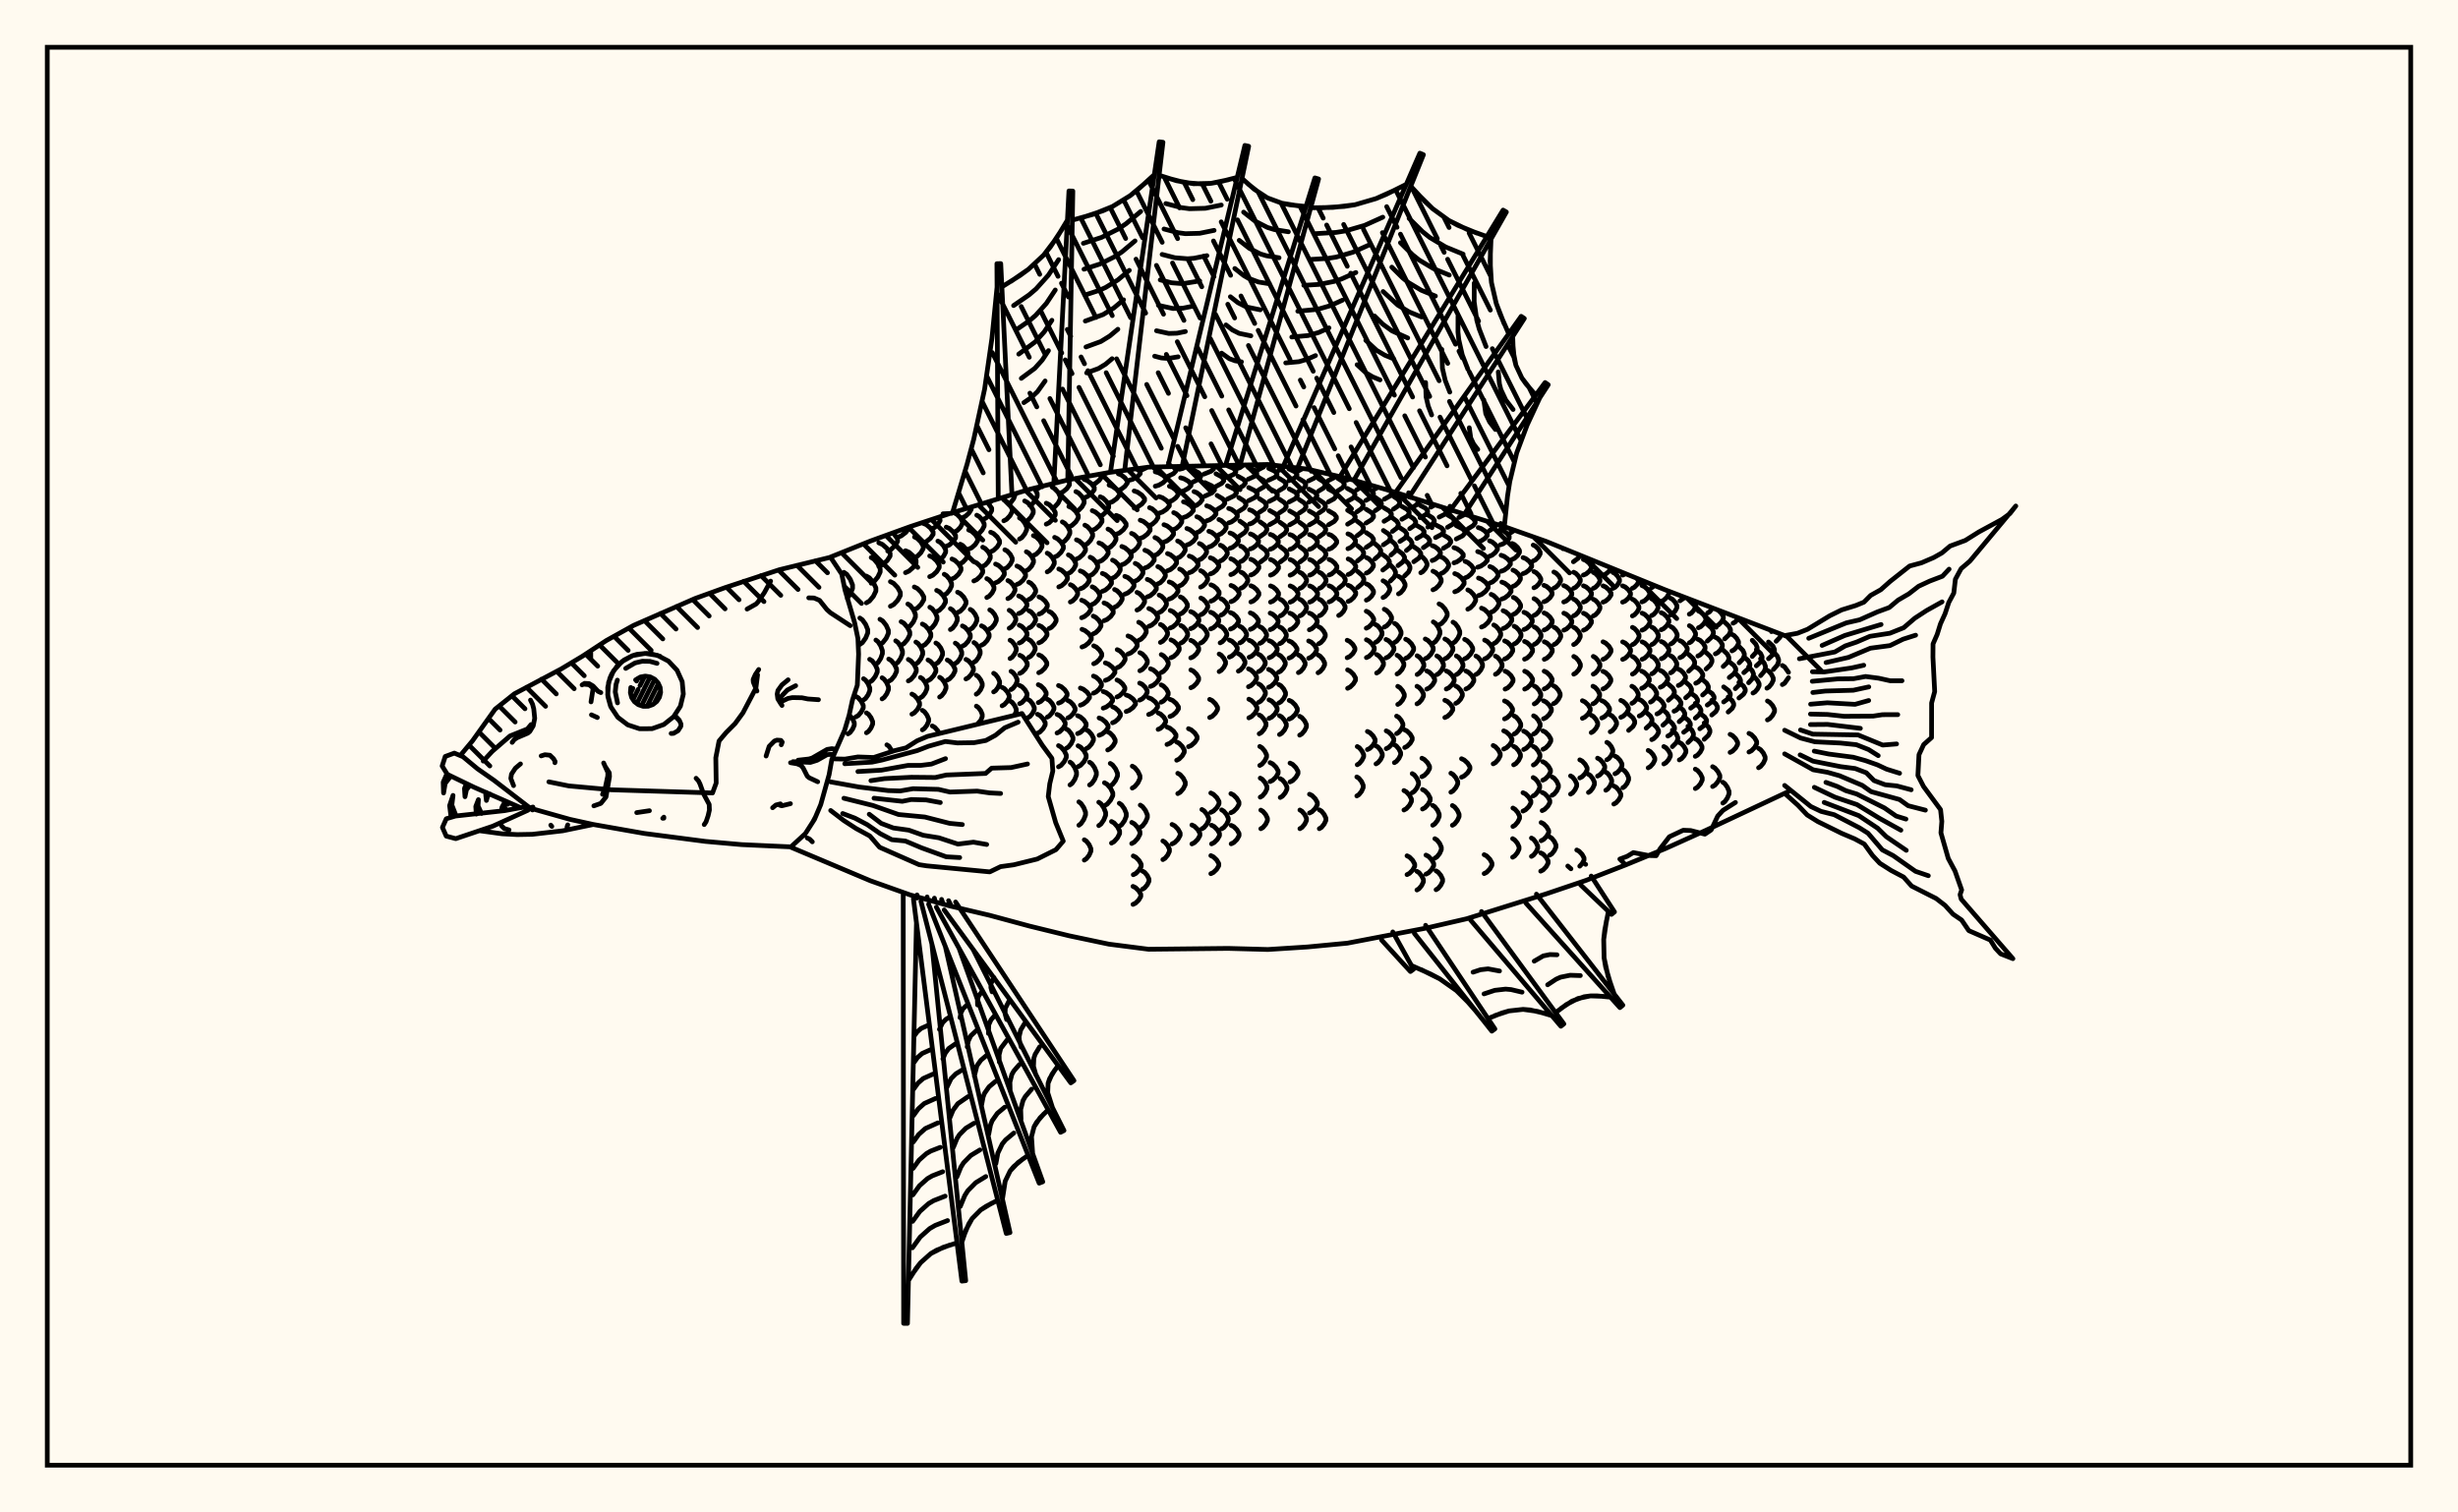 <svg xmlns="http://www.w3.org/2000/svg" width="520" height="320"><rect x="0" y="0" width="520" height="320" fill="floralwhite"/><rect x="10" y="10" width="500" height="300" stroke="black" stroke-width="1" fill="none"/><path stroke="black" stroke-width="1" fill="none" stroke-linecap="round" stroke-linejoin="round" d="
M 175.7 117.86 184.14 114.47 192.55 111.42 200.96 108.64 217.77 103.54 226.18 101.48 234.59 99.97 243 98.83 268.23 98.27 276.64 99.26 285.05 101.22 293.46 103.64 318.69 111.58 327.1 114.55 352.32 124.81 378.36 134.78 
M 378.36 167.47 360.73 175.75 352.32 179.54 343.91 183 335.5 186.28 327.1 189.12 310.28 194.39 301.87 196.33 285.05 199.55 276.64 200.35 268.23 200.89 259.82 200.66 243 200.84 234.59 199.76 226.18 197.99 217.77 195.93 209.37 193.66 200.96 191.68 192.55 189.34 184.14 186.35 167.33 179.26 
M 171.97 173.88 172.52 172.85 
M 171.85 178.11 171.28 177.54 170.77 177.29 
M 179.4 155.27 179.83 154.99 180.37 154.26 180.73 153.43 180.73 152.92 180.37 152.09 179.65 151.24 
M 181.05 151.68 181.56 151.39 182.21 150.63 182.63 149.78 182.63 149.25 182.21 148.39 181.56 147.63 181.05 147.34 
M 182.68 148.09 183.11 147.78 183.66 147 184.01 146.12 184.01 145.57 183.66 144.69 183.11 143.9 182.68 143.6 
M 183.3 155.04 183.73 154.76 184.27 154.02 184.62 153.19 184.62 152.68 184.27 151.85 183.73 151.11 183.3 150.83 
M 179.23 126.6 179.88 125.69 180.36 124.5 180.36 123.76 179.88 122.57 179.13 121.51 178.55 121.1 
M 181.9 136.35 182.44 135.97 183.13 135 183.58 133.9 183.58 133.22 183.13 132.11 182.44 131.14 181.9 130.76 
M 183.98 144.31 184.5 143.98 185.16 143.14 185.59 142.19 185.59 141.6 185.16 140.65 184.5 139.81 183.98 139.49 
M 185.3 140.53 185.75 140.19 186.32 139.3 186.68 138.29 186.68 137.67 186.32 136.66 185.75 135.77 185.3 135.42 
M 186.61 147.87 187.05 147.56 187.6 146.79 187.96 145.91 187.96 145.36 187.6 144.48 187.05 143.71 186.61 143.4 
M 188.76 158.98 188.05 157.87 187.62 157.59 
M 183.28 127.55 183.93 127.17 184.76 126.18 185.3 125.06 185.3 124.37 184.76 123.25 183.93 122.26 183.28 121.88 
M 186.16 136.34 186.74 135.98 187.47 135.05 187.94 134 187.94 133.35 187.47 132.3 186.74 131.38 186.16 131.02 
M 188.01 144.15 188.55 143.83 189.23 143.01 189.67 142.08 189.67 141.5 189.23 140.58 188.55 139.76 188.01 139.44 
M 184.31 123.41 184.92 123.04 185.7 122.09 186.21 121.02 186.21 120.35 185.7 119.28 184.92 118.33 184.31 117.96 
M 189.49 140.47 189.95 140.14 190.54 139.28 190.92 138.32 190.92 137.73 190.54 136.76 189.95 135.91 189.49 135.58 
M 185.91 119.84 186.68 119.5 187.67 118.63 188.31 117.65 188.31 117.04 187.67 116.06 186.68 115.19 185.91 114.85 
M 188.37 128.27 189.05 127.91 189.91 127.01 190.47 125.98 190.47 125.35 189.91 124.32 189.05 123.42 188.37 123.06 
M 190.64 136.51 191.23 136.17 191.98 135.3 192.47 134.32 192.47 133.71 191.98 132.73 191.23 131.86 190.64 131.53 
M 192.16 144.07 192.7 143.76 193.39 142.97 193.84 142.07 193.84 141.52 193.39 140.62 192.7 139.83 192.16 139.52 
M 192.92 151.1 193.44 150.81 194.11 150.07 194.54 149.23 194.54 148.71 194.11 147.88 193.44 147.14 192.92 146.85 
M 187.8 116.59 188.47 116.28 189.32 115.47 189.88 114.56 189.88 114 188.94 112.72 
M 192.06 132.75 192.57 132.41 193.24 131.55 193.66 130.57 193.66 129.96 193.24 128.99 192.57 128.12 192.06 127.79 
M 193.76 140.48 194.22 140.16 194.82 139.35 195.2 138.44 195.2 137.87 194.82 136.96 194.22 136.15 193.76 135.84 
M 194.73 147.62 195.17 147.33 195.74 146.58 196.1 145.74 196.1 145.22 195.74 144.37 195.17 143.63 194.73 143.34 
M 195.13 154.42 195.56 154.14 196.1 153.42 196.46 152.6 196.46 152.1 196.1 151.29 195.56 150.57 195.13 150.29 
M 189.87 113.69 190.64 113.39 191.63 112.64 192.27 111.79 192.27 111.52 
M 191.56 121.16 192.28 120.84 193.2 120.03 193.8 119.12 193.8 118.55 193.2 117.64 192.28 116.83 191.56 116.52 
M 193.43 128.97 194.08 128.64 194.9 127.81 195.44 126.87 195.44 126.29 194.9 125.34 194.08 124.51 193.43 124.19 
M 195.13 136.69 195.71 136.38 196.45 135.57 196.92 134.65 196.92 134.08 196.45 133.16 195.71 132.35 195.13 132.03 
M 196.32 144.01 196.85 143.71 197.54 142.95 197.99 142.09 197.99 141.55 197.54 140.69 196.85 139.93 196.32 139.63 
M 198.7 155.2 198.39 154.6 197.74 153.88 197.23 153.59 
M 193.47 117.99 194.06 117.69 194.82 116.93 195.31 116.07 195.31 115.53 194.82 114.67 194.06 113.91 193.47 113.61 
M 196.71 133.08 197.2 132.77 197.83 131.97 198.23 131.06 198.23 130.5 197.83 129.59 197.2 128.79 196.71 128.47 
M 197.99 140.47 198.45 140.17 199.03 139.4 199.4 138.52 199.4 137.98 199.03 137.11 198.45 136.34 197.99 136.04 
M 198.78 147.48 199.21 147.19 199.77 146.47 200.13 145.64 200.13 145.13 199.77 144.31 199.21 143.58 198.78 143.3 
M 195.28 114.87 195.97 114.59 196.85 113.87 197.41 113.05 197.41 112.54 196.85 111.72 195.97 111 195.28 110.72 
M 196.68 122.01 197.33 121.71 198.16 120.95 198.7 120.08 198.7 119.55 198.16 118.68 197.33 117.92 196.68 117.62 
M 198.15 129.41 198.75 129.1 199.52 128.32 200.02 127.43 200.02 126.88 199.52 126 198.75 125.21 198.15 124.91 
M 200.4 143.89 200.92 143.6 201.6 142.86 202.03 142.02 202.03 141.51 201.6 140.67 200.92 139.93 200.4 139.64 
M 197.19 111.86 197.74 111.59 198.44 110.91 198.89 110.13 198.73 109.38 
M 198.41 118.7 198.94 118.41 199.62 117.68 200.06 116.85 200.06 116.33 199.62 115.5 198.94 114.77 198.41 114.48 
M 199.76 125.89 200.26 125.59 200.9 124.83 201.31 123.96 201.31 123.43 200.9 122.56 200.26 121.8 199.76 121.5 
M 201.06 133.2 201.53 132.9 202.12 132.13 202.51 131.26 202.51 130.72 202.12 129.85 201.53 129.08 201.06 128.78 
M 202.1 140.37 202.54 140.07 203.1 139.33 203.46 138.48 203.46 137.96 203.1 137.11 202.54 136.36 202.1 136.07 
M 200.18 115.58 200.82 115.31 201.63 114.6 202.16 113.8 202.16 113.31 201.63 112.51 200.82 111.8 200.18 111.53 
M 201.39 122.5 202.01 122.21 202.79 121.48 203.3 120.64 203.3 120.13 202.79 119.29 202.01 118.56 201.39 118.27 
M 202.58 129.6 203.16 129.31 203.89 128.56 204.36 127.71 204.36 127.19 203.89 126.34 203.16 125.59 202.58 125.29 
M 203.61 136.71 204.15 136.42 204.83 135.67 205.27 134.83 205.27 134.31 204.83 133.47 204.15 132.72 203.61 132.43 
M 204.35 143.65 204.86 143.37 205.51 142.65 205.93 141.83 205.93 141.33 205.51 140.51 204.86 139.79 204.35 139.51 
M 201.99 112.52 202.5 112.25 203.17 111.57 203.59 110.79 203.59 110.3 203.17 109.52 202.5 108.84 201.99 108.57 
M 203.15 119.25 203.67 118.97 204.34 118.26 204.77 117.45 204.77 116.95 204.34 116.14 203.67 115.42 203.15 115.14 
M 205.26 133.16 205.71 132.87 206.29 132.14 206.66 131.31 206.66 130.79 206.29 129.96 205.71 129.22 205.26 128.94 
M 206.04 140.11 206.47 139.83 207.01 139.1 207.36 138.28 207.36 137.77 207.01 136.95 206.47 136.23 206.04 135.94 
M 206.53 146.88 206.94 146.6 207.46 145.91 207.8 145.11 207.8 144.62 207.46 143.83 206.94 143.14 206.53 142.86 
M 206.72 153.26 207.48 152.41 207.8 151.63 207.8 151.14 207.48 150.36 206.96 149.67 206.56 149.4 
M 203.64 109.51 204.23 109.24 204.98 108.56 205.47 107.78 205.47 107.31 
M 204.92 116.18 205.54 115.91 206.33 115.2 206.84 114.4 206.84 113.9 206.33 113.1 205.54 112.39 204.92 112.12 
M 206.02 122.92 206.62 122.64 207.4 121.93 207.9 121.12 207.9 120.62 207.4 119.81 206.62 119.1 206.02 118.82 
M 207.64 136.51 208.16 136.23 208.83 135.52 209.26 134.71 209.26 134.21 208.83 133.4 208.16 132.68 207.64 132.41 
M 206.64 113.12 207.15 112.84 207.79 112.12 208.21 111.31 208.21 110.81 207.79 109.99 207.15 109.28 206.64 109 
M 207.9 119.83 208.42 119.56 209.08 118.85 209.5 118.05 209.5 117.55 209.08 116.75 208.42 116.05 207.9 115.77 
M 208.76 126.42 209.25 126.15 209.88 125.45 210.28 124.66 210.28 124.18 209.88 123.39 209.25 122.69 208.76 122.42 
M 209.39 133.04 209.83 132.77 210.41 132.07 210.78 131.28 210.78 130.8 210.41 130.01 209.83 129.31 209.39 129.04 
M 210.21 146.39 210.62 146.12 211.13 145.44 211.47 144.66 211.47 144.18 211.13 143.4 210.62 142.72 210.21 142.45 
M 208.03 109.88 208.6 109.6 209.33 108.87 209.8 108.04 209.8 107.53 208.91 106.29 
M 209.58 116.74 210.18 116.46 210.96 115.73 211.46 114.92 211.46 114.41 210.96 113.6 210.18 112.88 209.58 112.6 
M 210.62 123.31 211.21 123.04 211.98 122.35 212.47 121.57 212.47 121.08 211.98 120.3 211.21 119.61 210.62 119.34 
M 212 149.33 212.48 149.06 213.1 148.38 213.5 147.61 213.5 147.14 213.1 146.37 212.48 145.69 212 145.43 
M 209.18 106.45 209.72 106.05 
M 212.58 120.35 213.08 120.08 213.73 119.38 214.14 118.58 214.14 118.09 213.73 117.29 213.08 116.59 212.58 116.32 
M 213.22 126.65 213.71 126.39 214.33 125.73 214.72 124.98 214.72 124.51 214.33 123.76 213.71 123.09 213.22 122.83 
M 213.5 132.92 213.95 132.66 214.53 132 214.9 131.25 214.9 130.79 214.53 130.04 213.95 129.38 213.5 129.12 
M 213.68 139.33 214.1 139.07 214.64 138.39 214.99 137.63 214.99 137.15 214.64 136.39 214.1 135.71 213.68 135.45 
M 213.89 145.9 214.3 145.63 214.83 144.96 215.17 144.2 215.17 143.72 214.83 142.96 214.3 142.29 213.89 142.03 
M 214.61 151.35 214.99 150.53 214.99 150.05 214.66 149.29 214.14 148.61 213.74 148.35 
M 212.36 110.19 212.93 109.89 213.66 109.12 214.13 108.25 214.13 107.71 213.66 106.84 212.93 106.07 212.36 105.77 
M 215.14 123.65 215.72 123.39 216.47 122.71 216.96 121.94 216.96 121.47 216.47 120.7 215.72 120.03 215.14 119.76 
M 215.5 129.82 216.07 129.57 216.78 128.92 217.25 128.18 217.25 127.72 216.78 126.99 216.07 126.34 215.5 126.08 
M 215.62 136.05 216.15 135.8 216.83 135.14 217.27 134.39 217.27 133.93 216.83 133.19 216.15 132.53 215.62 132.27 
M 215.73 142.47 216.24 142.21 216.9 141.54 217.32 140.78 217.32 140.32 216.9 139.56 216.24 138.89 215.73 138.63 
M 215.71 148.88 216.21 148.62 216.85 147.95 217.27 147.19 217.27 146.72 216.85 145.96 216.21 145.29 215.71 145.03 
M 213.38 106.61 213.85 106.3 214.45 105.51 214.84 104.45 
M 215.68 114.05 216.17 113.75 216.79 112.97 217.2 112.09 217.2 111.54 216.79 110.66 216.17 109.88 215.68 109.58 
M 217.13 120.75 217.61 120.47 218.24 119.78 218.64 118.99 218.64 118.5 218.24 117.71 217.61 117.01 217.13 116.74 
M 217.63 126.85 218.1 126.6 218.71 125.96 219.1 125.23 219.1 124.78 218.71 124.05 218.1 123.41 217.63 123.16 
M 217.67 132.87 218.13 132.63 218.71 131.99 219.09 131.27 219.09 130.82 218.71 130.1 218.13 129.46 217.67 129.22 
M 217.62 139.09 218.06 138.83 218.63 138.17 218.99 137.43 218.99 136.96 218.63 136.22 218.06 135.56 217.62 135.3 
M 217.49 151.83 217.92 151.57 218.46 150.9 218.81 150.14 218.81 149.68 218.46 148.92 217.92 148.25 217.49 147.99 
M 216.77 110.49 217.35 110.19 218.11 109.41 218.59 108.52 218.59 107.97 218.11 107.08 217.35 106.3 216.77 105.99 
M 218.62 117.54 219.21 117.25 219.96 116.52 220.44 115.69 220.44 115.17 219.96 114.34 219.21 113.6 218.62 113.32 
M 219.8 129.94 220.37 129.69 221.1 129.05 221.57 128.33 221.57 127.89 221.1 127.17 220.37 126.53 219.8 126.28 
M 219.76 136.02 220.32 135.76 221.03 135.12 221.5 134.39 221.5 133.94 221.03 133.21 220.32 132.57 219.76 132.32 
M 219.75 142.33 220.3 142.07 221 141.41 221.46 140.67 221.46 140.21 221 139.46 220.3 138.8 219.75 138.55 
M 219.65 148.66 220.19 148.4 220.88 147.74 221.32 146.99 221.32 146.53 220.88 145.78 220.19 145.11 219.65 144.86 
M 219.49 155.13 220.02 154.86 220.69 154.16 221.12 153.37 221.12 152.88 220.69 152.09 220.02 151.39 219.49 151.12 
M 217.86 106.95 218.37 106.65 219.01 105.86 219.43 104.96 219.43 104.41 218.83 103.29 
M 221.54 121 222.02 120.73 222.64 120.04 223.04 119.26 223.04 118.77 222.64 117.99 222.02 117.3 221.54 117.03 
M 221.94 132.98 222.42 132.74 223.03 132.11 223.43 131.4 223.43 130.96 223.03 130.24 222.42 129.62 221.94 129.37 
M 221.55 151.73 222 151.47 222.59 150.81 222.97 150.06 222.97 149.59 222.59 148.85 222 148.18 221.55 147.93 
M 219.2 103.61 220.28 102.93 
M 221.34 110.9 221.96 110.6 222.74 109.83 223.25 108.95 223.25 108.41 222.74 107.54 221.96 106.76 221.34 106.46 
M 223.11 117.86 223.71 117.58 224.47 116.85 224.96 116.03 224.96 115.52 224.47 114.7 223.71 113.98 223.11 113.69 
M 223.99 124.18 224.58 123.92 225.33 123.26 225.82 122.51 225.82 122.05 225.33 121.3 224.58 120.64 223.99 120.38 
M 223.93 148.77 224.52 148.52 225.27 147.87 225.75 147.13 225.75 146.68 225.27 145.94 224.52 145.29 223.93 145.04 
M 223.62 155.09 224.18 154.82 224.89 154.13 225.34 153.36 225.34 152.88 224.89 152.1 224.18 151.41 223.62 151.15 
M 223.93 162.24 224.46 161.94 225.14 161.16 225.58 160.27 225.58 159.73 225.14 158.84 224.46 158.06 223.93 157.76 
M 222.62 107.52 223.16 107.22 223.85 106.45 224.29 105.57 224.29 105.04 223.85 104.16 223.16 103.39 222.62 103.09 
M 224.74 114.77 225.25 114.47 225.91 113.72 226.33 112.86 226.33 112.33 225.91 111.47 225.25 110.72 224.74 110.42 
M 226.02 121.32 226.52 121.05 227.15 120.37 227.56 119.6 227.56 119.12 227.15 118.35 226.52 117.66 226.02 117.4 
M 226.44 127.37 226.94 127.12 227.57 126.49 227.98 125.76 227.98 125.31 227.57 124.59 226.94 123.95 226.44 123.7 
M 225.92 151.89 226.41 151.64 227.04 151 227.44 150.28 227.44 149.83 227.04 149.11 226.41 148.47 225.92 148.22 
M 225.57 158.33 226.03 158.05 226.61 157.34 226.99 156.53 226.99 156.03 226.61 155.22 226.03 154.51 225.57 154.23 
M 226.36 166.07 226.8 165.75 227.37 164.91 227.74 163.95 227.74 163.36 227.37 162.41 226.8 161.57 226.36 161.24 
M 228.24 174.6 228.69 174.26 229.27 173.4 229.65 172.43 229.65 171.83 229.27 170.86 228.69 170 228.24 169.66 
M 229.39 181.98 229.84 181.68 230.42 180.94 230.79 180.09 230.79 179.57 230.42 178.72 229.84 177.97 229.39 177.68 
M 224.16 104.37 224.83 104.1 225.69 103.39 226.24 102.59 226.24 102.1 225.87 101.56 
M 226.12 111.47 226.76 111.18 227.58 110.43 228.11 109.58 228.11 109.05 227.58 108.2 226.76 107.45 226.12 107.16 
M 227.73 118.29 228.34 118.01 229.13 117.3 229.64 116.5 229.64 116 229.13 115.19 228.34 114.48 227.73 114.21 
M 228.54 124.58 229.14 124.33 229.92 123.67 230.42 122.92 230.42 122.45 229.92 121.7 229.14 121.04 228.54 120.79 
M 228.82 130.7 229.43 130.44 230.22 129.8 230.73 129.07 230.73 128.62 230.22 127.89 229.43 127.24 228.82 126.99 
M 228.9 136.89 229.53 136.64 230.34 135.99 230.87 135.25 230.87 134.8 230.34 134.06 229.53 133.41 228.9 133.15 
M 228.56 149.2 229.18 148.95 229.98 148.32 230.49 147.61 230.49 147.16 229.98 146.45 229.18 145.82 228.56 145.57 
M 227.97 155.22 228.55 154.97 229.3 154.3 229.78 153.55 229.78 153.09 229.3 152.34 228.55 151.68 227.97 151.42 
M 228.07 162.21 228.62 161.91 229.33 161.14 229.78 160.27 229.78 159.73 229.33 158.86 228.62 158.09 228.07 157.79 
M 227.61 108.28 228.17 107.99 228.89 107.25 229.35 106.41 229.35 105.89 228.89 105.05 228.17 104.3 227.61 104.01 
M 229.51 115.32 230.04 115.03 230.72 114.3 231.15 113.47 231.15 112.96 230.72 112.13 230.04 111.4 229.51 111.11 
M 230.63 121.77 231.15 121.5 231.8 120.83 232.22 120.07 232.22 119.59 231.8 118.83 231.15 118.16 230.63 117.89 
M 231.06 127.88 231.57 127.63 232.23 126.98 232.65 126.25 232.65 125.79 232.23 125.06 231.57 124.41 231.06 124.15 
M 231.28 134.11 231.81 133.85 232.48 133.2 232.92 132.46 232.92 132 232.48 131.26 231.81 130.61 231.28 130.35 
M 231.38 140.43 231.93 140.17 232.62 139.51 233.08 138.76 233.08 138.3 232.62 137.56 231.93 136.9 231.38 136.64 
M 231.33 146.66 231.88 146.41 232.57 145.78 233.02 145.07 233.02 144.63 232.57 143.91 231.88 143.28 231.33 143.04 
M 229.83 158.38 230.31 158.11 230.92 157.42 231.32 156.64 231.32 156.16 230.92 155.38 230.31 154.69 229.83 154.42 
M 230.5 166.08 230.97 165.75 231.56 164.91 231.94 163.96 231.94 163.37 231.56 162.42 230.97 161.59 230.5 161.26 
M 232.45 174.68 232.92 174.34 233.51 173.48 233.9 172.5 233.9 171.9 233.51 170.92 232.92 170.06 232.45 169.73 
M 229.33 105.33 230.03 105.07 230.92 104.39 231.5 103.61 231.5 103.13 230.92 102.36 230.03 101.68 229.33 101.41 
M 231.07 112.2 231.73 111.92 232.58 111.19 233.13 110.38 233.13 109.87 232.58 109.05 231.73 108.33 231.07 108.04 
M 232.48 118.85 233.11 118.58 233.92 117.89 234.44 117.1 234.44 116.61 233.92 115.83 233.11 115.13 232.48 114.86 
M 233.21 125.11 233.83 124.85 234.62 124.19 235.14 123.45 235.14 122.98 234.62 122.24 233.83 121.58 233.21 121.32 
M 233.56 131.33 234.19 131.08 234.99 130.42 235.51 129.68 235.51 129.22 234.99 128.47 234.19 127.82 233.56 127.56 
M 233.84 143.95 234.49 143.7 235.32 143.06 235.86 142.33 235.86 141.87 235.32 141.15 234.49 140.5 233.84 140.25 
M 233.39 149.83 234.03 149.59 234.85 148.98 235.37 148.29 235.37 147.86 234.85 147.16 234.03 146.55 233.39 146.31 
M 232.52 155.57 233.14 155.32 233.92 154.68 234.42 153.96 234.42 153.51 233.92 152.79 233.14 152.15 232.52 151.9 
M 233.65 170.47 234.22 170.14 234.95 169.29 235.42 168.34 235.42 167.75 234.95 166.79 234.22 165.94 233.65 165.61 
M 235.14 178.38 235.69 178.07 236.4 177.27 236.86 176.37 236.86 175.81 236.4 174.91 235.69 174.12 235.14 173.81 
M 231.16 102.51 231.76 102.26 232.53 101.64 233.03 100.93 232.88 100.28 
M 232.76 109.2 233.34 108.92 234.08 108.21 234.55 107.4 234.55 106.9 234.08 106.1 233.34 105.38 232.76 105.11 
M 234.4 116 234.95 115.72 235.64 115.02 236.09 114.22 236.09 113.72 235.64 112.92 234.95 112.22 234.4 111.94 
M 235.36 122.32 235.89 122.06 236.56 121.4 236.99 120.65 236.99 120.18 236.56 119.43 235.89 118.77 235.36 118.51 
M 235.79 128.48 236.3 128.23 236.97 127.57 237.4 126.83 237.4 126.37 236.97 125.63 236.3 124.97 235.79 124.72 
M 236.35 141.27 236.89 141.01 237.57 140.34 238.02 139.59 238.02 139.12 237.57 138.37 236.89 137.71 236.35 137.45 
M 236.3 147.46 236.83 147.21 237.52 146.59 237.97 145.88 237.97 145.45 237.52 144.74 236.83 144.12 236.3 143.87 
M 235.37 152.92 235.9 152.69 236.58 152.1 237.02 151.43 237.02 151.02 236.58 150.35 235.9 149.77 235.37 149.54 
M 234.34 158.68 234.85 158.42 235.5 157.75 235.92 157 235.92 156.53 235.5 155.77 234.85 155.1 234.34 154.84 
M 234.88 166.28 235.37 165.96 236 165.13 236.41 164.19 236.41 163.61 236 162.67 235.37 161.84 234.88 161.52 
M 236.79 174.84 237.27 174.51 237.88 173.66 238.27 172.7 238.27 172.1 237.88 171.14 237.27 170.29 236.79 169.95 
M 233.48 100.32 234.36 100.01 
M 234.63 106.41 235.33 106.16 236.24 105.5 236.83 104.75 236.83 104.29 236.24 103.55 235.33 102.89 234.63 102.63 
M 236.13 113.04 236.81 112.77 237.67 112.07 238.23 111.28 238.23 110.8 237.67 110.01 236.81 109.31 236.13 109.04 
M 237.33 119.5 237.97 119.24 238.79 118.57 239.32 117.8 239.32 117.33 238.79 116.56 237.97 115.89 237.33 115.62 
M 237.96 125.71 238.59 125.45 239.39 124.8 239.9 124.05 239.9 123.59 239.39 122.85 238.59 122.19 237.96 121.94 
M 238.63 138.38 239.26 138.12 240.06 137.46 240.57 136.7 240.57 136.23 240.06 135.48 239.26 134.81 238.63 134.55 
M 238.25 150.54 238.89 150.3 239.7 149.69 240.22 149 240.22 148.58 239.7 147.89 238.89 147.29 238.25 147.05 
M 239.42 178.47 239.98 178.16 240.69 177.39 241.16 176.51 241.16 175.96 240.69 175.08 239.98 174.31 239.42 174 
M 239.75 185.07 240.29 184.8 240.97 184.11 241.42 183.33 241.42 182.85 240.97 182.06 240.29 181.37 239.75 181.1 
M 239.69 191.35 240.22 191.09 240.9 190.43 241.34 189.68 241.34 189.21 240.9 188.46 240.22 187.8 239.69 187.54 
M 236.59 103.75 237.2 103.51 237.98 102.9 238.48 102.21 238.48 101.78 237.98 101.09 237.2 100.48 236.59 100.25 
M 239.38 116.75 239.93 116.49 240.63 115.81 241.08 115.04 241.08 114.56 240.63 113.79 239.93 113.11 239.38 112.85 
M 240.16 122.94 240.69 122.69 241.36 122.04 241.8 121.3 241.8 120.84 241.36 120.11 240.69 119.46 240.16 119.2 
M 240.54 129.08 241.05 128.83 241.71 128.17 242.14 127.43 242.14 126.98 241.71 126.24 241.05 125.58 240.54 125.33 
M 240.9 135.49 241.41 135.23 242.07 134.56 242.49 133.8 242.49 133.33 242.07 132.58 241.41 131.91 240.9 131.65 
M 241.14 141.92 241.65 141.66 242.3 140.99 242.72 140.24 242.72 139.77 242.3 139.02 241.65 138.35 241.14 138.09 
M 241.1 148.13 241.62 147.88 242.27 147.26 242.69 146.55 242.69 146.11 242.27 145.4 241.62 144.77 241.1 144.53 
M 239.54 166.74 240.06 166.42 240.73 165.62 241.16 164.7 241.16 164.13 240.73 163.22 240.06 162.41 239.54 162.1 
M 241.23 175.05 241.71 174.73 242.33 173.91 242.73 172.98 242.73 172.41 242.33 171.48 241.71 170.66 241.23 170.34 
M 241.71 188.12 242.15 187.86 242.71 187.19 243.07 186.45 243.07 185.98 242.71 185.23 242.15 184.57 241.71 184.31 
M 238.95 101.6 239.68 101.39 240.62 100.85 241.22 100.23 241.22 99.85 240.51 99.17 
M 239.94 107.52 240.65 107.27 241.56 106.64 242.14 105.92 242.14 105.47 241.56 104.75 240.65 104.12 239.94 103.87 
M 241.22 113.91 241.89 113.64 242.75 112.98 243.31 112.22 243.31 111.75 242.75 110.99 241.89 110.32 241.22 110.06 
M 242.2 120.18 242.84 119.93 243.66 119.27 244.18 118.53 244.18 118.07 243.66 117.33 242.84 116.67 242.2 116.41 
M 242.71 126.29 243.33 126.04 244.12 125.39 244.63 124.66 244.63 124.21 244.12 123.48 243.33 122.83 242.71 122.58 
M 243.04 132.52 243.64 132.26 244.42 131.61 244.91 130.86 244.91 130.4 244.42 129.66 243.64 129 243.04 128.75 
M 243.39 145.23 243.99 144.98 244.75 144.33 245.24 143.59 245.24 143.14 244.75 142.4 243.99 141.75 243.39 141.5 
M 243 151.17 243.61 150.93 244.39 150.31 244.89 149.62 244.89 149.18 244.39 148.49 243.61 147.87 243 147.63 
M 241.35 99.52 242.72 98.87 
M 243.19 111.18 243.76 110.92 244.5 110.26 244.97 109.52 244.97 109.06 244.5 108.32 243.76 107.66 243.19 107.41 
M 244.33 117.49 244.87 117.24 245.56 116.58 246 115.84 246 115.38 245.56 114.64 244.87 113.98 244.33 113.73 
M 244.94 123.53 245.46 123.29 246.11 122.65 246.54 121.93 246.54 121.49 246.11 120.77 245.46 120.13 244.94 119.88 
M 245.22 129.59 245.72 129.34 246.36 128.7 246.77 127.97 246.77 127.52 246.36 126.79 245.72 126.15 245.22 125.9 
M 245.49 135.92 245.98 135.66 246.6 135 247 134.25 247 133.79 246.6 133.04 245.98 132.38 245.49 132.12 
M 245.67 142.3 246.15 142.04 246.76 141.38 247.15 140.63 247.15 140.16 246.76 139.41 246.15 138.75 245.67 138.49 
M 245.65 148.57 246.13 148.32 246.75 147.68 247.14 146.96 247.14 146.51 246.75 145.79 246.13 145.15 245.65 144.9 
M 245.01 154.32 245.52 154.09 246.17 153.48 246.59 152.8 246.59 152.37 246.17 151.68 245.52 151.08 245.01 150.84 
M 246.01 181.87 246.46 181.6 247.03 180.92 247.4 180.14 247.4 179.66 247.03 178.89 246.46 178.2 246.01 177.93 
M 244.4 102.87 245.13 102.66 246.06 102.13 246.66 101.53 246.66 101.16 246.06 100.56 245.13 100.03 244.4 99.82 
M 245.22 108.57 245.92 108.33 246.81 107.73 247.38 107.04 247.38 106.61 246.81 105.92 245.92 105.31 245.22 105.07 
M 246.24 114.69 246.89 114.44 247.72 113.8 248.26 113.08 248.26 112.63 247.72 111.9 246.89 111.26 246.24 111.01 
M 246.99 120.76 247.61 120.51 248.4 119.88 248.91 119.16 248.91 118.72 248.4 118 247.61 117.37 246.99 117.12 
M 247.35 126.75 247.95 126.5 248.72 125.87 249.21 125.15 249.21 124.71 248.72 123.99 247.95 123.36 247.35 123.12 
M 247.56 132.87 248.14 132.62 248.88 131.97 249.36 131.24 249.36 130.79 248.88 130.06 248.14 129.41 247.56 129.16 
M 247.72 139.16 248.28 138.91 249 138.25 249.47 137.51 249.47 137.04 249 136.3 248.28 135.64 247.72 135.38 
M 247.51 151.59 248.09 151.34 248.82 150.71 249.3 149.99 249.3 149.55 248.82 148.83 248.09 148.2 247.51 147.96 
M 246.88 157.51 247.5 157.26 248.28 156.62 248.78 155.89 248.78 155.44 248.28 154.71 247.5 154.07 246.88 153.82 
M 247.95 178.55 248.5 178.27 249.21 177.56 249.67 176.74 249.67 176.24 249.21 175.43 248.5 174.71 247.95 174.43 
M 246.87 100.88 248.26 100.21 248.76 99.66 248.76 99.33 248.09 98.68 
M 247.39 106.13 247.98 105.91 248.74 105.34 249.22 104.7 249.22 104.3 248.74 103.66 247.98 103.09 247.39 102.87 
M 248.3 112.03 248.85 111.79 249.56 111.17 250.01 110.47 250.01 110.03 249.56 109.33 248.85 108.71 248.3 108.46 
M 249.13 118.06 249.64 117.82 250.3 117.19 250.73 116.48 250.73 116.04 250.3 115.33 249.64 114.71 249.13 114.46 
M 249.55 123.95 250.05 123.71 250.68 123.09 251.09 122.39 251.09 121.96 250.68 121.26 250.05 120.64 249.55 120.4 
M 249.71 129.9 250.19 129.65 250.8 129.03 251.2 128.31 251.2 127.87 250.8 127.16 250.19 126.53 249.71 126.29 
M 249.82 136.06 250.28 135.81 250.87 135.16 251.25 134.43 251.25 133.98 250.87 133.25 250.28 132.6 249.82 132.35 
M 248.93 160.85 249.45 160.59 250.11 159.92 250.54 159.16 250.54 158.69 250.11 157.93 249.45 157.25 248.93 156.99 
M 249.16 167.91 249.68 167.62 250.33 166.87 250.75 166.02 250.75 165.5 250.33 164.65 249.68 163.9 249.16 163.61 
M 249.51 99.28 250.22 99.11 251.22 98.59 
M 249.77 104.04 250.47 103.84 251.37 103.33 251.95 102.75 251.95 102.39 251.37 101.8 250.47 101.29 249.77 101.09 
M 250.37 109.49 251.04 109.26 251.89 108.69 252.45 108.03 252.45 107.63 251.89 106.97 251.04 106.39 250.37 106.17 
M 251.09 115.31 251.71 115.07 252.52 114.46 253.03 113.77 253.03 113.35 252.52 112.66 251.71 112.05 251.09 111.81 
M 251.6 121.17 252.2 120.93 252.96 120.32 253.45 119.63 253.45 119.2 252.96 118.5 252.2 117.89 251.6 117.65 
M 251.89 133.02 252.45 132.77 253.17 132.14 253.63 131.43 253.63 130.99 253.17 130.27 252.45 129.64 251.89 129.4 
M 251.91 139.19 252.45 138.94 253.15 138.29 253.59 137.56 253.59 137.1 253.15 136.37 252.45 135.72 251.91 135.47 
M 251.93 145.51 252.46 145.25 253.14 144.59 253.58 143.85 253.58 143.39 253.14 142.65 252.46 141.99 251.93 141.74 
M 251.43 157.98 252.02 157.72 252.77 157.06 253.25 156.31 253.25 155.84 252.77 155.09 252.02 154.43 251.43 154.17 
M 252.15 178.55 252.69 178.28 253.39 177.58 253.84 176.79 253.84 176.3 253.39 175.51 252.69 174.82 252.15 174.55 
M 252.23 102.06 253.54 101.41 254.01 100.87 254.01 100.54 253.54 100 252.23 99.35 
M 252.6 107.11 253.16 106.9 253.87 106.36 254.33 105.75 254.33 105.37 253.87 104.76 253.16 104.22 252.6 104.01 
M 253.2 112.69 253.73 112.46 254.4 111.88 254.83 111.21 254.83 110.8 254.4 110.14 253.73 109.55 253.2 109.33 
M 253.73 118.45 254.22 118.21 254.86 117.61 255.26 116.93 255.26 116.51 254.86 115.83 254.22 115.23 253.73 115 
M 254 124.22 254.47 123.98 255.09 123.38 255.48 122.69 255.48 122.27 255.09 121.58 254.47 120.98 254 120.74 
M 254.05 130.06 254.52 129.82 255.11 129.21 255.5 128.51 255.5 128.08 255.11 127.38 254.52 126.77 254.05 126.53 
M 253.99 136.06 254.45 135.81 255.02 135.18 255.4 134.46 255.4 134.02 255.02 133.31 254.45 132.67 253.99 132.43 
M 254.26 175.36 254.72 175.08 255.31 174.37 255.69 173.56 255.69 173.07 255.31 172.26 254.72 171.55 254.26 171.27 
M 254.69 100.31 256.2 99.7 256.75 99.21 256.75 98.9 256.35 98.53 
M 254.89 104.97 256.39 104.28 256.93 103.71 256.93 103.36 256.39 102.8 254.89 102.1 
M 255.29 110.19 255.92 109.97 256.72 109.42 257.24 108.79 257.24 108.41 256.72 107.78 255.92 107.23 255.29 107.02 
M 255.74 115.74 256.34 115.51 257.1 114.93 257.59 114.27 257.59 113.86 257.1 113.21 256.34 112.62 255.74 112.4 
M 256.05 121.43 256.63 121.2 257.36 120.6 257.83 119.93 257.83 119.51 257.36 118.84 256.63 118.24 256.05 118.01 
M 256.17 127.2 256.73 126.96 257.45 126.36 257.91 125.67 257.91 125.25 257.45 124.57 256.73 123.96 256.17 123.73 
M 256.12 133.07 256.67 132.83 257.37 132.21 257.83 131.51 257.83 131.08 257.37 130.38 256.67 129.77 256.12 129.53 
M 255.91 151.81 256.45 151.55 257.13 150.88 257.58 150.12 257.58 149.65 257.13 148.9 256.45 148.23 255.91 147.97 
M 256.15 171.88 256.71 171.6 257.43 170.89 257.89 170.08 257.89 169.58 257.43 168.77 256.71 168.06 256.15 167.78 
M 256.31 178.54 256.85 178.27 257.54 177.59 257.99 176.81 257.99 176.33 257.54 175.56 256.85 174.87 256.31 174.6 
M 256.16 184.85 256.7 184.59 257.39 183.93 257.84 183.17 257.84 182.71 257.39 181.95 256.7 181.29 256.16 181.03 
M 257.15 98.57 257.32 98.52 
M 257.25 102.92 258.46 102.27 258.9 101.74 258.9 101.42 258.46 100.89 257.25 100.24 
M 257.49 107.8 258.68 107.08 259.11 106.49 259.11 106.13 258.68 105.54 257.49 104.82 
M 257.86 113.13 258.35 112.91 258.99 112.35 259.4 111.72 259.4 111.33 258.99 110.69 258.35 110.13 257.86 109.91 
M 258.17 118.69 258.64 118.46 259.25 117.88 259.64 117.22 259.64 116.81 259.25 116.15 258.64 115.57 258.17 115.35 
M 258.31 130.15 258.77 129.92 259.36 129.31 259.74 128.63 259.74 128.2 259.36 127.52 258.77 126.91 258.31 126.68 
M 258.13 136.01 258.58 135.77 259.15 135.15 259.53 134.45 259.53 134.02 259.15 133.32 258.58 132.7 258.13 132.46 
M 257.92 142.09 258.35 141.83 258.91 141.19 259.27 140.45 259.27 140 258.91 139.27 258.35 138.62 257.92 138.37 
M 258.44 175.36 258.9 175.09 259.48 174.39 259.85 173.6 259.85 173.11 259.48 172.32 258.9 171.63 258.44 171.35 
M 259.53 101 260.94 100.4 261.44 99.9 261.44 99.59 260.94 99.1 259.55 98.5 
M 259.68 105.59 261.07 104.91 261.57 104.35 261.57 104.01 261.07 103.46 259.68 102.78 
M 259.93 110.63 260.52 110.42 261.28 109.89 261.77 109.29 261.77 108.91 261.28 108.31 260.52 107.77 259.93 107.57 
M 260.2 116.01 260.77 115.79 261.5 115.22 261.98 114.58 261.98 114.19 261.5 113.55 260.77 112.98 260.2 112.76 
M 260.38 121.58 260.93 121.36 261.65 120.77 262.11 120.11 262.11 119.7 261.65 119.04 260.93 118.45 260.38 118.22 
M 260.42 127.3 260.98 127.07 261.68 126.47 262.14 125.79 262.14 125.37 261.68 124.69 260.98 124.1 260.42 123.86 
M 260.31 133.1 260.86 132.86 261.56 132.26 262.01 131.57 262.01 131.14 261.56 130.45 260.86 129.84 260.31 129.61 
M 260.08 139.03 260.62 138.78 261.31 138.15 261.75 137.44 261.75 137 261.31 136.29 260.62 135.66 260.08 135.42 
M 260.4 171.96 260.95 171.68 261.65 170.98 262.11 170.19 262.11 169.69 261.65 168.9 260.95 168.2 260.4 167.92 
M 260.46 178.53 261 178.27 261.69 177.59 262.13 176.82 262.13 176.34 261.69 175.57 261 174.89 260.46 174.63 
M 261.82 99.1 262.32 98.94 263.06 98.41 
M 261.9 103.42 263.03 102.78 263.44 102.25 263.44 101.93 263.03 101.41 261.9 100.77 
M 262.07 108.2 263.18 107.5 263.58 106.92 263.58 106.56 263.18 105.99 262.07 105.28 
M 262.29 113.38 263.37 112.63 263.77 112.01 263.77 111.63 263.37 111.01 262.29 110.25 
M 262.47 118.82 262.93 118.6 263.53 118.03 263.91 117.38 263.91 116.98 263.53 116.34 262.93 115.76 262.47 115.54 
M 262.55 124.45 263.01 124.22 263.59 123.63 263.97 122.96 263.97 122.55 263.59 121.88 263.01 121.29 262.55 121.06 
M 262.3 136.02 262.75 135.78 263.34 135.17 263.72 134.48 263.72 134.06 263.34 133.37 262.75 132.76 262.3 132.52 
M 261.98 142 262.43 141.75 263.01 141.1 263.38 140.38 263.38 139.93 263.01 139.2 262.43 138.56 261.98 138.31 
M 264.06 101.39 265.39 100.78 265.87 100.29 265.87 99.99 265.39 99.49 264.06 98.89 
M 264.17 105.92 265.49 105.25 265.96 104.7 265.96 104.36 265.49 103.82 264.17 103.15 
M 264.34 110.87 264.91 110.67 265.63 110.14 266.1 109.55 266.1 109.19 265.63 108.59 264.91 108.07 264.34 107.86 
M 264.51 116.15 265.06 115.93 265.78 115.38 266.24 114.75 266.24 114.36 265.78 113.73 265.06 113.18 264.51 112.96 
M 264.61 121.66 265.16 121.44 265.86 120.86 266.31 120.2 266.31 119.79 265.86 119.14 265.16 118.56 264.61 118.33 
M 264.63 127.36 265.17 127.13 265.87 126.53 266.32 125.85 266.32 125.44 265.87 124.76 265.17 124.17 264.63 123.93 
M 264.51 133.16 265.06 132.92 265.76 132.32 266.22 131.63 266.22 131.2 265.76 130.52 265.06 129.91 264.51 129.67 
M 264.26 139.06 264.81 138.82 265.51 138.19 265.96 137.48 265.96 137.04 265.51 136.33 264.81 135.71 264.26 135.46 
M 264.12 145.3 264.67 145.05 265.37 144.39 265.83 143.64 265.83 143.17 265.37 142.43 264.67 141.77 264.12 141.51 
M 264.2 151.88 264.75 151.61 265.46 150.92 265.91 150.15 265.91 149.66 265.46 148.89 264.75 148.2 264.2 147.93 
M 266.23 99.37 267.31 98.8 267.7 98.29 
M 266.29 103.66 267.37 103.02 267.76 102.51 267.76 102.19 267.37 101.67 266.29 101.03 
M 266.42 108.4 267.49 107.7 267.87 107.13 267.87 106.78 267.49 106.21 266.42 105.51 
M 266.58 113.51 267.63 112.76 268.01 112.15 268.01 111.77 267.63 111.16 266.58 110.41 
M 266.69 118.89 267.73 118.1 268.1 117.46 268.1 117.06 267.73 116.42 266.69 115.64 
M 266.53 136.12 266.99 135.88 267.57 135.27 267.95 134.58 267.95 134.15 267.57 133.45 266.99 132.84 266.53 132.6 
M 266.23 142.11 266.7 141.86 267.29 141.22 267.67 140.49 267.67 140.04 267.29 139.32 266.7 138.67 266.23 138.42 
M 266.26 148.6 266.72 148.34 267.31 147.66 267.7 146.89 267.7 146.41 267.31 145.65 266.72 144.97 266.26 144.7 
M 266.39 155.25 266.85 154.98 267.44 154.29 267.83 153.5 267.83 153.02 267.44 152.23 266.85 151.54 266.39 151.27 
M 266.51 161.95 266.97 161.68 267.56 160.98 267.95 160.19 267.95 159.7 267.56 158.9 266.97 158.21 266.51 157.93 
M 266.61 168.66 267.07 168.39 267.66 167.68 268.03 166.89 268.03 166.4 267.66 165.61 267.07 164.9 266.61 164.63 
M 266.73 175.34 267.18 175.08 267.76 174.39 268.13 173.61 268.13 173.13 267.76 172.35 267.18 171.67 266.73 171.4 
M 268.41 101.59 269.69 100.99 270.15 100.5 270.15 100.19 269.69 99.7 268.41 99.1 
M 268.49 106.09 269.77 105.43 270.23 104.89 270.23 104.55 269.77 104.01 268.49 103.34 
M 268.61 110.99 269.88 110.27 270.33 109.69 270.33 109.32 269.88 108.74 268.61 108.02 
M 268.72 116.22 269.27 116 269.97 115.45 270.43 114.83 270.43 114.44 269.97 113.82 269.27 113.27 268.72 113.06 
M 268.78 121.69 269.33 121.47 270.02 120.89 270.47 120.24 270.47 119.83 270.02 119.18 269.33 118.61 268.78 118.38 
M 268.79 127.39 269.33 127.16 270.03 126.56 270.48 125.88 270.48 125.46 270.03 124.79 269.33 124.19 268.79 123.96 
M 268.71 133.22 269.25 132.99 269.95 132.38 270.4 131.68 270.4 131.26 269.95 130.57 269.25 129.96 268.71 129.72 
M 268.49 139.17 269.04 138.92 269.75 138.29 270.2 137.58 270.2 137.14 269.75 136.42 269.04 135.79 268.49 135.55 
M 268.37 145.42 268.93 145.16 269.64 144.5 270.1 143.75 270.1 143.29 269.64 142.54 268.93 141.88 268.37 141.62 
M 268.46 152 269.02 151.73 269.73 151.05 270.19 150.27 270.19 149.79 269.73 149.01 269.02 148.32 268.46 148.05 
M 268.69 165.36 269.24 165.09 269.95 164.39 270.4 163.6 270.4 163.11 269.95 162.32 269.24 161.62 268.69 161.35 
M 270.52 99.53 270.98 99.37 271.79 98.69 
M 270.59 103.81 271.64 103.18 272.03 102.66 272.03 102.34 271.64 101.83 270.59 101.19 
M 270.68 108.5 271.73 107.81 272.1 107.25 272.1 106.9 271.73 106.34 270.68 105.64 
M 270.78 113.56 271.82 112.82 272.2 112.22 272.2 111.84 271.82 111.24 270.78 110.5 
M 270.85 118.9 271.88 118.12 272.26 117.49 272.26 117.09 271.88 116.46 270.85 115.67 
M 270.86 130.3 271.31 130.06 271.89 129.46 272.26 128.77 272.26 128.34 271.89 127.66 271.31 127.05 270.86 126.81 
M 270.72 136.19 271.18 135.95 271.76 135.34 272.13 134.64 272.13 134.2 271.76 133.5 271.18 132.89 270.72 132.65 
M 270.48 142.23 270.94 141.98 271.53 141.33 271.91 140.6 271.91 140.15 271.53 139.42 270.94 138.77 270.48 138.52 
M 270.53 148.74 270.99 148.47 271.58 147.79 271.96 147.02 271.96 146.54 271.58 145.77 270.99 145.09 270.53 144.83 
M 270.68 155.41 271.15 155.14 271.74 154.45 272.13 153.66 272.13 153.17 271.74 152.38 271.15 151.69 270.68 151.42 
M 270.84 168.73 271.3 168.46 271.88 167.77 272.26 166.98 272.26 166.5 271.88 165.71 271.3 165.02 270.84 164.75 
M 272.66 101.71 273.91 101.1 274.37 100.61 274.37 100.31 273.91 99.81 272.66 99.21 
M 272.74 106.19 273.99 105.53 274.44 104.99 274.44 104.65 273.99 104.12 272.74 103.45 
M 272.82 111.05 274.06 110.34 274.51 109.75 274.51 109.39 274.06 108.81 272.82 108.1 
M 272.89 116.24 273.44 116.03 274.13 115.48 274.58 114.86 274.58 114.48 274.13 113.86 273.44 113.31 272.89 113.1 
M 272.93 121.7 273.47 121.47 274.16 120.9 274.61 120.25 274.61 119.84 274.16 119.19 273.47 118.62 272.93 118.39 
M 272.94 127.4 273.48 127.16 274.17 126.57 274.61 125.89 274.61 125.47 274.17 124.79 273.48 124.2 272.94 123.96 
M 272.87 133.25 273.41 133.01 274.1 132.4 274.55 131.71 274.55 131.28 274.1 130.58 273.41 129.97 272.87 129.73 
M 272.69 139.24 273.24 138.99 273.93 138.36 274.39 137.64 274.39 137.2 273.93 136.48 273.24 135.85 272.69 135.6 
M 272.73 152.14 273.29 151.87 274 151.18 274.46 150.4 274.46 149.92 274 149.14 273.29 148.45 272.73 148.18 
M 272.91 165.43 273.46 165.16 274.15 164.46 274.6 163.68 274.6 163.2 274.15 162.41 273.46 161.72 272.91 161.45 
M 274.72 99.61 275.6 99.14 
M 274.81 103.89 275.85 103.26 276.22 102.74 276.22 102.42 275.85 101.91 274.81 101.27 
M 274.87 108.55 275.91 107.86 276.28 107.3 276.28 106.96 275.91 106.4 274.87 105.71 
M 274.95 113.58 275.97 112.84 276.35 112.24 276.35 111.87 275.97 111.27 274.95 110.53 
M 275 118.91 276.02 118.13 276.39 117.49 276.39 117.1 276.02 116.46 275 115.68 
M 275.01 124.49 275.46 124.26 276.03 123.67 276.41 123.01 276.41 122.59 276.03 121.93 275.46 121.34 275.01 121.11 
M 275 130.3 275.45 130.07 276.02 129.46 276.4 128.77 276.4 128.34 276.02 127.66 275.45 127.05 275 126.81 
M 274.68 142.31 275.14 142.06 275.72 141.41 276.1 140.67 276.1 140.21 275.72 139.48 275.14 138.83 274.68 138.57 
M 274.95 155.54 275.41 155.27 276 154.57 276.38 153.79 276.38 153.3 276 152.52 275.41 151.83 274.95 151.55 
M 275 175.33 275.44 175.06 276.02 174.37 276.39 173.6 276.39 173.12 276.02 172.34 275.44 171.65 275 171.38 
M 276.83 101.75 278.06 101.14 278.51 100.65 278.51 100.34 277.44 99.45 
M 276.91 106.22 278.14 105.56 278.59 105.03 278.59 104.69 278.14 104.15 276.91 103.49 
M 276.98 111.06 278.2 110.35 278.65 109.77 278.65 109.41 278.2 108.83 276.98 108.12 
M 277.03 116.24 277.57 116.02 278.26 115.48 278.7 114.86 278.7 114.48 278.26 113.86 277.57 113.31 277.03 113.1 
M 277.07 121.69 277.6 121.47 278.29 120.89 278.73 120.24 278.73 119.84 278.29 119.19 277.6 118.61 277.07 118.39 
M 277.07 127.39 277.6 127.16 278.29 126.56 278.74 125.88 278.74 125.46 278.29 124.79 277.6 124.19 277.07 123.96 
M 277 133.25 277.53 133.01 278.22 132.4 278.66 131.7 278.66 131.27 278.22 130.57 277.53 129.96 277 129.72 
M 276.85 139.27 277.39 139.02 278.08 138.38 278.52 137.66 278.52 137.21 278.08 136.49 277.39 135.85 276.85 135.61 
M 277.03 172.01 277.57 171.74 278.25 171.05 278.69 170.27 278.69 169.78 278.25 169 277.57 168.31 277.03 168.04 
M 278.96 103.9 279.98 103.27 280.35 102.75 280.35 102.43 279.98 101.92 278.96 101.28 
M 279.01 108.55 280.03 107.86 280.4 107.3 280.4 106.96 280.03 106.4 279.01 105.71 
M 279.07 113.57 280.09 112.83 280.46 112.23 280.46 111.86 280.09 111.26 279.07 110.52 
M 279.12 118.89 280.14 118.11 280.5 117.47 280.5 117.08 280.14 116.45 279.12 115.67 
M 279.14 124.48 279.58 124.25 280.16 123.66 280.53 123 280.53 122.59 280.16 121.92 279.58 121.33 279.14 121.1 
M 279.12 130.28 279.57 130.05 280.14 129.44 280.51 128.75 280.51 128.33 280.14 127.64 279.57 127.03 279.12 126.8 
M 278.99 136.2 279.43 135.95 280 135.33 280.37 134.63 280.37 134.19 280 133.49 279.43 132.86 278.99 132.62 
M 278.84 142.34 279.28 142.08 279.86 141.43 280.23 140.69 280.23 140.23 279.86 139.48 279.28 138.83 278.84 138.57 
M 279.11 175.33 279.56 175.06 280.13 174.36 280.5 173.58 280.5 173.09 280.13 172.31 279.56 171.61 279.11 171.34 
M 280.93 101.72 282.13 101.11 282.54 100.64 
M 281.02 106.19 282.23 105.53 282.66 104.99 282.66 104.66 282.23 104.12 281.02 103.46 
M 281.08 111.02 282.28 110.31 282.72 109.73 282.72 109.37 282.28 108.79 281.08 108.08 
M 281.13 116.2 281.66 115.99 282.34 115.44 282.78 114.82 282.78 114.44 282.34 113.82 281.66 113.27 281.13 113.06 
M 281.17 121.66 281.7 121.44 282.38 120.86 282.82 120.21 282.82 119.81 282.38 119.16 281.7 118.58 281.17 118.36 
M 281.17 127.35 281.7 127.12 282.38 126.52 282.82 125.85 282.82 125.43 282.38 124.75 281.7 124.16 281.17 123.93 
M 283.02 103.84 284.02 103.2 284.38 102.68 284.38 102.36 284.02 101.84 283.02 101.21 
M 283.23 124.44 284.23 123.62 284.6 122.95 284.6 122.54 284.23 121.87 283.23 121.06 
M 283.2 130.22 283.64 129.98 284.2 129.38 284.56 128.69 284.56 128.27 284.2 127.58 283.64 126.98 283.2 126.74 
M 284.92 101.59 285.53 101.36 
M 285.03 106.07 286.22 105.41 286.64 104.87 286.64 104.54 286.22 104 285.03 103.34 
M 285.09 110.91 286.27 110.19 286.7 109.61 286.7 109.25 286.27 108.67 285.09 107.96 
M 285.16 116.09 285.67 115.88 286.33 115.33 286.76 114.71 286.76 114.33 286.33 113.71 285.67 113.16 285.16 112.95 
M 285.21 121.56 285.72 121.34 286.38 120.76 286.81 120.11 286.81 119.71 286.38 119.06 285.72 118.48 285.21 118.26 
M 285.21 127.25 285.72 127.02 286.38 126.42 286.81 125.75 286.81 125.33 286.38 124.66 285.72 124.06 285.21 123.83 
M 285 139.16 285.53 138.91 286.21 138.27 286.64 137.54 286.64 137.09 286.21 136.35 285.53 135.71 285 135.46 
M 285.09 145.63 285.63 145.36 286.32 144.68 286.77 143.92 286.77 143.44 286.32 142.67 285.63 142 285.09 141.73 
M 286.99 103.67 287.96 103.03 288.32 102.51 288.3 102.15 
M 287.04 108.31 288.02 107.62 288.37 107.06 288.37 106.72 288.02 106.16 287.04 105.47 
M 287.11 113.34 288.08 112.6 288.43 112 288.43 111.62 288.08 111.02 287.11 110.28 
M 287.18 118.68 288.14 117.9 288.48 117.26 288.48 116.87 288.14 116.23 287.18 115.45 
M 287.22 124.29 288.18 123.47 288.52 122.81 288.52 122.4 288.18 121.73 287.22 120.91 
M 287.13 161.8 287.57 161.53 288.12 160.87 288.49 160.11 288.49 159.64 288.12 158.88 287.57 158.21 287.13 157.95 
M 287.04 168.4 287.48 168.13 288.04 167.43 288.39 166.64 288.39 166.15 288.04 165.35 287.48 164.65 287.04 164.38 
M 288.97 105.87 290.13 105.21 290.56 104.67 290.56 104.34 290.13 103.8 288.97 103.14 
M 289 110.67 290.15 109.96 290.57 109.38 290.57 109.03 290.15 108.45 289 107.74 
M 289.03 115.81 290.15 115.06 290.56 114.44 290.56 114.06 290.15 113.44 289.03 112.69 
M 289.05 121.26 289.53 121.04 290.15 120.46 290.55 119.81 290.55 119.41 290.15 118.76 289.53 118.19 289.05 117.96 
M 289.06 126.98 289.54 126.74 290.17 126.14 290.57 125.46 290.57 125.04 290.17 124.36 289.54 123.76 289.06 123.53 
M 289.04 132.91 289.54 132.67 290.19 132.04 290.61 131.34 290.61 130.9 290.19 130.19 289.54 129.56 289.04 129.32 
M 289.07 139.13 289.6 138.88 290.29 138.22 290.73 137.47 290.73 137.01 290.29 136.27 289.6 135.61 289.07 135.35 
M 289.28 158.59 289.81 158.33 290.48 157.66 290.91 156.91 290.91 156.44 290.48 155.69 289.81 155.02 289.28 154.76 
M 290.9 103.45 291.55 103.09 
M 290.93 108.05 291.9 107.37 292.24 106.81 292.24 106.47 291.9 105.92 290.93 105.24 
M 290.89 118.24 291.78 117.47 292.11 116.84 292.11 116.45 291.78 115.82 290.89 115.04 
M 291.01 135.9 291.45 135.64 292.01 134.99 292.37 134.25 292.37 133.79 292.01 133.05 291.45 132.4 291.01 132.15 
M 291.23 142.4 291.7 142.13 292.29 141.45 292.68 140.68 292.68 140.2 292.29 139.43 291.7 138.75 291.23 138.48 
M 291.1 161.62 291.53 161.36 292.08 160.69 292.43 159.94 292.43 159.48 292.08 158.73 291.53 158.06 291.1 157.81 
M 292.86 105.62 294.03 104.96 294.45 104.43 294.3 103.91 
M 292.8 110.3 293.94 109.61 294.35 109.05 294.35 108.7 293.94 108.14 292.8 107.45 
M 292.66 115.27 293.74 114.54 294.13 113.94 294.13 113.57 293.74 112.97 292.66 112.24 
M 292.54 120.61 293.57 119.82 293.94 119.18 293.94 118.78 293.57 118.13 292.54 117.34 
M 292.59 126.42 293.04 126.18 293.63 125.56 294 124.87 294 124.43 293.63 123.73 293.04 123.12 292.59 122.88 
M 292.85 132.68 293.34 132.42 293.98 131.76 294.39 131.02 294.39 130.56 293.98 129.81 293.34 129.15 292.85 128.9 
M 293.21 139.2 293.75 138.94 294.44 138.26 294.89 137.48 294.89 137.01 294.44 136.24 293.75 135.55 293.21 135.29 
M 293.26 158.4 293.77 158.15 294.43 157.49 294.86 156.75 294.86 156.29 294.43 155.54 293.77 154.89 293.26 154.63 
M 294.79 107.73 295.76 107.07 296.11 106.53 296.11 106.2 295.76 105.66 294.79 105 
M 294.58 112.43 295.49 111.74 295.82 111.18 295.82 110.83 295.49 110.27 294.58 109.57 
M 294.27 117.42 295.11 116.68 295.42 116.07 295.42 115.7 295.11 115.09 294.27 114.35 
M 294.12 122.94 294.93 122.12 295.23 121.44 295.23 121.02 294.93 120.35 294.12 119.52 
M 295.04 135.92 295.48 135.64 296.04 134.94 296.4 134.15 296.4 133.66 296.04 132.87 295.48 132.17 295.04 131.9 
M 295.55 142.6 296.01 142.33 296.61 141.64 296.99 140.85 296.99 140.37 296.61 139.59 296.01 138.9 295.55 138.63 
M 295.7 149.04 296.15 148.78 296.72 148.11 297.09 147.36 297.09 146.89 296.72 146.14 296.15 145.47 295.7 145.21 
M 295.46 155.22 295.89 154.97 296.44 154.32 296.79 153.59 296.79 153.14 296.44 152.41 295.89 151.76 295.46 151.51 
M 294.99 161.36 295.41 161.1 295.96 160.44 296.31 159.69 296.31 159.23 295.96 158.49 295.41 157.83 294.99 157.57 
M 296.78 105.37 297.59 104.98 
M 296.57 109.87 297.71 109.21 298.12 108.67 298.12 108.34 297.71 107.8 296.57 107.14 
M 296.15 114.55 297.22 113.85 297.6 113.28 297.6 112.93 297.22 112.36 296.15 111.66 
M 295.76 119.67 296.77 118.9 297.14 118.26 297.14 117.87 296.77 117.24 295.76 116.46 
M 295.86 125.65 296.31 125.4 296.88 124.75 297.25 124.02 297.25 123.57 296.88 122.83 296.31 122.19 295.86 121.94 
M 297.37 139.3 297.91 139.03 298.61 138.32 299.06 137.52 299.06 137.02 298.61 136.22 297.91 135.51 297.37 135.24 
M 297.17 158.16 297.68 157.9 298.34 157.26 298.76 156.52 298.76 156.06 298.34 155.33 297.68 154.68 297.17 154.43 
M 297.01 171.38 297.52 171.1 298.18 170.38 298.6 169.57 298.6 169.07 298.18 168.26 297.52 167.54 297.01 167.26 
M 297.66 185.05 298.18 184.78 298.86 184.09 299.29 183.3 299.29 182.82 298.86 182.03 298.18 181.34 297.66 181.07 
M 298.69 107.45 299.67 106.81 300.03 106.29 299.86 105.72 
M 298.22 111.86 299.15 111.21 299.49 110.68 299.49 110.35 299.15 109.82 298.22 109.17 
M 297.53 116.47 298.39 115.76 298.71 115.19 298.71 114.84 298.39 114.27 297.53 113.56 
M 297.14 121.86 297.98 121.03 298.28 120.34 298.28 119.92 297.98 119.24 297.14 118.4 
M 299.8 142.71 300.25 142.44 300.84 141.75 301.22 140.97 301.22 140.48 300.84 139.7 300.25 139.01 299.8 138.74 
M 299.77 148.92 300.21 148.67 300.78 148.02 301.14 147.29 301.14 146.83 300.78 146.1 300.21 145.45 299.77 145.2 
M 298.76 167.72 299.19 167.45 299.74 166.74 300.09 165.95 300.09 165.45 299.74 164.66 299.19 163.95 298.76 163.68 
M 299.76 188.3 300.2 188.03 300.76 187.35 301.13 186.57 301.13 186.09 300.76 185.32 300.2 184.63 299.76 184.36 
M 300.42 109.53 301.6 108.9 302.02 108.38 302.02 108.06 301.6 107.54 300.42 106.91 
M 299.73 113.93 300.86 113.27 301.27 112.72 301.27 112.39 300.86 111.85 299.73 111.18 
M 299.09 118.85 300.18 118.08 300.58 117.45 300.58 117.07 300.18 116.44 299.09 115.68 
M 301.52 139.37 302.06 139.09 302.76 138.36 303.2 137.54 303.2 137.03 302.76 136.21 302.06 135.48 301.52 135.19 
M 301.84 145.8 302.38 145.54 303.07 144.87 303.51 144.11 303.51 143.65 303.07 142.89 302.38 142.22 301.84 141.96 
M 300.81 164.33 301.33 164.06 302 163.38 302.43 162.61 302.43 162.14 302 161.37 301.33 160.69 300.81 160.42 
M 300.94 171.17 301.46 170.89 302.13 170.17 302.56 169.36 302.56 168.86 302.13 168.04 301.46 167.33 300.94 167.05 
M 301.67 184.95 302.2 184.68 302.87 183.98 303.31 183.18 303.31 182.69 302.87 181.9 302.2 181.19 301.67 180.92 
M 302.7 107.3 303.46 106.87 
M 302.07 111.52 303.06 110.89 303.42 110.38 303.42 110.07 303.06 109.56 302.07 108.93 
M 301.12 115.87 302.09 115.19 302.45 114.64 302.45 114.3 302.09 113.75 301.12 113.07 
M 300.57 121.18 301 120.94 301.54 120.33 301.89 119.64 301.89 119.21 301.54 118.52 301 117.91 300.57 117.68 
M 303.22 136.05 303.67 135.75 304.24 134.97 304.62 134.09 304.62 133.54 304.24 132.66 303.67 131.88 303.22 131.58 
M 303.97 142.74 304.42 142.47 305 141.78 305.37 141 305.37 140.51 305 139.73 304.42 139.04 303.97 138.78 
M 303.1 174.6 303.54 174.32 304.11 173.59 304.47 172.76 304.47 172.25 304.11 171.42 303.54 170.69 303.1 170.41 
M 303.55 181.57 303.99 181.29 304.56 180.58 304.92 179.76 304.92 179.26 304.56 178.44 303.99 177.73 303.55 177.45 
M 303.81 188.24 304.25 187.97 304.82 187.27 305.19 186.49 305.19 186.01 304.82 185.22 304.25 184.53 303.81 184.26 
M 304.46 109.41 305.68 108.79 306.12 108.27 306.12 107.96 305.83 107.62 
M 303.69 113.74 304.94 113.08 305.39 112.55 305.39 112.22 304.94 111.68 303.69 111.03 
M 302.98 118.6 303.54 118.38 304.26 117.83 304.72 117.21 304.72 116.82 304.26 116.2 303.54 115.65 302.98 115.44 
M 303.15 124.79 303.71 124.52 304.43 123.83 304.89 123.06 304.89 122.58 304.43 121.8 303.71 121.12 303.15 120.85 
M 304.44 132.19 305 131.89 305.7 131.12 306.16 130.25 306.16 129.71 305.7 128.84 305 128.07 304.44 127.77 
M 305.67 139.4 306.21 139.11 306.91 138.38 307.36 137.55 307.36 137.04 306.91 136.21 306.21 135.48 305.67 135.19 
M 305.97 145.78 306.51 145.52 307.2 144.85 307.64 144.1 307.64 143.63 307.2 142.88 306.51 142.22 305.97 141.96 
M 305.66 151.81 306.2 151.57 306.89 150.93 307.34 150.21 307.34 149.76 306.89 149.04 306.2 148.4 305.66 148.16 
M 306.23 111.56 307.29 110.93 307.67 110.41 307.67 110.09 307.29 109.58 306.23 108.94 
M 305.36 116 306.49 115.31 306.9 114.75 306.9 114.41 306.49 113.85 305.36 113.16 
M 304.87 121.34 305.39 121.1 306.05 120.49 306.47 119.8 306.47 119.37 306.05 118.68 305.39 118.07 304.87 117.84 
M 307.39 136.07 307.85 135.76 308.44 134.99 308.82 134.12 308.82 133.58 308.44 132.7 307.85 131.93 307.39 131.63 
M 308.1 142.73 308.55 142.46 309.13 141.78 309.5 141 309.5 140.52 309.13 139.74 308.55 139.05 308.1 138.78 
M 307.97 148.82 308.42 148.57 309 147.93 309.37 147.2 309.37 146.75 309 146.03 308.42 145.39 307.97 145.14 
M 306.94 167.61 307.4 167.34 308 166.64 308.39 165.85 308.39 165.35 308 164.56 307.4 163.86 306.94 163.59 
M 307.26 174.61 307.72 174.33 308.3 173.6 308.68 172.78 308.68 172.27 308.3 171.44 307.72 170.72 307.26 170.43 
M 308.63 109.49 309.83 108.88 
M 308.08 114.04 309.43 113.36 309.92 112.8 309.92 112.46 309.43 111.9 308.08 111.22 
M 307.59 119.09 308.22 118.87 309.03 118.31 309.56 117.68 309.56 117.28 309.03 116.65 308.22 116.09 307.59 115.87 
M 307.76 125.21 308.4 124.95 309.21 124.28 309.74 123.52 309.74 123.05 309.21 122.29 308.4 121.62 307.76 121.36 
M 309.85 139.4 310.4 139.12 311.1 138.4 311.56 137.59 311.56 137.09 311.1 136.27 310.4 135.56 309.85 135.27 
M 310.11 145.78 310.65 145.52 311.35 144.86 311.79 144.11 311.79 143.64 311.35 142.89 310.65 142.23 310.11 141.97 
M 309.19 164.44 309.76 164.17 310.5 163.49 310.97 162.72 310.97 162.25 310.5 161.48 309.76 160.8 309.19 160.53 
M 310.58 111.87 311.68 111.19 312.08 110.64 312.08 110.29 311.68 109.74 311.08 109.27 
M 309.95 122.27 310.52 122.03 311.25 121.42 311.73 120.73 311.73 120.31 311.25 119.62 310.52 119.01 309.95 118.77 
M 310.52 128.89 311.05 128.61 311.74 127.9 312.18 127.1 312.18 126.6 311.74 125.8 311.05 125.09 310.52 124.81 
M 312.24 142.71 312.69 142.44 313.26 141.76 313.63 140.99 313.63 140.51 313.26 139.74 312.69 139.06 312.24 138.8 
M 312.73 114.65 313.34 114.44 314.13 113.92 314.63 113.32 314.63 112.95 314.13 112.35 313.34 111.83 312.73 111.62 
M 312.61 120.01 313.27 119.78 314.11 119.21 314.66 118.56 314.66 118.15 314.11 117.5 313.27 116.92 312.61 116.7 
M 312.78 126.01 313.44 125.76 314.28 125.11 314.82 124.38 314.82 123.93 314.28 123.2 313.44 122.55 312.78 122.3 
M 313.42 132.67 314.02 132.4 314.79 131.7 315.29 130.92 315.29 130.43 314.79 129.64 314.02 128.94 313.42 128.67 
M 314.08 139.41 314.63 139.14 315.33 138.45 315.79 137.67 315.79 137.18 315.33 136.4 314.63 135.7 314.08 135.43 
M 313.98 184.83 314.51 184.56 315.19 183.86 315.63 183.07 315.63 182.59 315.19 181.8 314.51 181.1 313.98 180.83 
M 315.05 112.31 316.16 111.58 316.56 110.94 
M 315.12 117.68 315.66 117.46 316.34 116.89 316.79 116.25 316.79 115.86 316.34 115.22 315.66 114.65 315.12 114.43 
M 315.19 123.35 315.75 123.12 316.47 122.51 316.93 121.82 316.93 121.4 316.47 120.71 315.75 120.11 315.19 119.87 
M 315.46 129.53 315.99 129.28 316.66 128.62 317.1 127.87 317.1 127.41 316.66 126.66 315.99 126.01 315.46 125.75 
M 316.02 136.17 316.49 135.9 317.09 135.22 317.48 134.44 317.48 133.96 317.09 133.18 316.49 132.5 316.02 132.23 
M 316.37 142.67 316.82 142.41 317.39 141.74 317.77 140.98 317.77 140.51 317.39 139.75 316.82 139.08 316.37 138.82 
M 315.89 161.61 316.37 161.35 316.98 160.67 317.38 159.91 317.38 159.44 316.98 158.67 316.37 158 315.89 157.73 
M 317.4 115.27 318 115.06 318.78 114.5 319.28 113.86 319.28 113.47 318.78 112.83 318 112.27 317.4 112.05 
M 317.57 120.87 318.2 120.64 319.01 120.05 319.53 119.38 319.53 118.97 319.01 118.3 318.2 117.71 317.57 117.48 
M 317.72 126.74 318.34 126.5 319.15 125.87 319.67 125.17 319.67 124.73 319.15 124.02 318.34 123.4 317.72 123.16 
M 317.99 132.99 318.58 132.73 319.33 132.08 319.82 131.33 319.82 130.87 319.33 130.13 318.58 129.47 317.99 129.21 
M 318.31 139.44 318.86 139.18 319.57 138.51 320.02 137.75 320.02 137.28 319.57 136.53 318.86 135.86 318.31 135.6 
M 318.41 145.8 318.95 145.55 319.65 144.88 320.09 144.13 320.09 143.67 319.65 142.92 318.95 142.26 318.41 142 
M 318.29 152.1 318.84 151.84 319.54 151.18 319.99 150.43 319.99 149.97 319.54 149.22 318.84 148.56 318.29 148.3 
M 318.12 158.48 318.68 158.22 319.4 157.55 319.86 156.79 319.86 156.32 319.4 155.56 318.68 154.89 318.12 154.63 
M 319.54 112.75 320.4 112.19 
M 319.89 118.36 320.4 118.13 321.04 117.55 321.46 116.88 321.46 116.47 321.04 115.81 320.4 115.22 319.89 114.99 
M 320.07 124.07 320.58 123.84 321.23 123.24 321.65 122.56 321.65 122.13 321.23 121.45 320.58 120.85 320.07 120.62 
M 320.15 130 320.65 129.75 321.28 129.12 321.69 128.41 321.69 127.97 321.28 127.26 320.65 126.63 320.15 126.39 
M 320.33 136.26 320.8 136 321.4 135.35 321.78 134.61 321.78 134.15 321.4 133.4 320.8 132.75 320.33 132.49 
M 320.31 155.31 320.76 155.05 321.34 154.38 321.72 153.62 321.72 153.15 321.34 152.4 320.76 151.73 320.31 151.47 
M 320.22 161.82 320.69 161.56 321.28 160.88 321.66 160.1 321.66 159.63 321.28 158.86 320.69 158.18 320.22 157.91 
M 320.06 174.86 320.51 174.59 321.09 173.91 321.47 173.15 321.47 172.67 321.09 171.9 320.51 171.23 320.06 170.96 
M 320 181.37 320.43 181.11 321 180.42 321.36 179.65 321.36 179.17 321 178.39 320.43 177.71 320 177.44 
M 322.21 121.37 322.79 121.14 323.55 120.55 324.03 119.88 324.03 119.46 323.55 118.79 322.79 118.2 322.21 117.97 
M 322.4 133.2 322.97 132.95 323.69 132.32 324.16 131.6 324.16 131.15 323.69 130.43 322.97 129.79 322.4 129.54 
M 322.52 139.47 323.07 139.22 323.77 138.56 324.22 137.82 324.22 137.36 323.77 136.62 323.07 135.97 322.52 135.71 
M 322.55 145.8 323.09 145.54 323.78 144.88 324.23 144.13 324.23 143.67 323.78 142.93 323.09 142.27 322.55 142.01 
M 322.34 158.58 322.88 158.31 323.58 157.64 324.03 156.87 324.03 156.4 323.58 155.63 322.88 154.96 322.34 154.69 
M 322.19 171.61 322.73 171.34 323.42 170.67 323.86 169.9 323.86 169.43 323.42 168.66 322.73 167.98 322.19 167.72 
M 324.36 118.68 324.83 118.46 325.44 117.87 325.83 117.21 325.83 116.8 325.44 116.13 324.83 115.55 324.36 115.32 
M 324.51 124.36 324.98 124.13 325.58 123.53 325.97 122.86 325.97 122.44 325.58 121.76 324.98 121.16 324.51 120.93 
M 324.53 130.21 325 129.97 325.6 129.35 325.98 128.65 325.98 128.22 325.6 127.52 325 126.9 324.53 126.66 
M 324.58 136.34 325.04 136.08 325.63 135.44 326.01 134.71 326.01 134.26 325.63 133.53 325.04 132.89 324.58 132.64 
M 324.58 148.93 325.02 148.68 325.6 148.02 325.96 147.27 325.96 146.81 325.6 146.06 325.02 145.4 324.58 145.15 
M 324.44 155.31 324.89 155.05 325.45 154.38 325.82 153.62 325.82 153.15 325.45 152.39 324.89 151.71 324.44 151.45 
M 324.39 161.86 324.84 161.59 325.41 160.91 325.78 160.14 325.78 159.66 325.41 158.89 324.84 158.2 324.39 157.94 
M 324.35 168.4 324.79 168.14 325.36 167.46 325.73 166.69 325.73 166.22 325.36 165.45 324.79 164.77 324.35 164.51 
M 323.98 181.19 324.41 180.93 324.95 180.25 325.31 179.49 325.31 179.01 324.95 178.25 324.41 177.57 323.98 177.31 
M 326.63 127.32 327.18 127.09 327.9 126.48 328.35 125.79 328.35 125.37 327.9 124.68 327.18 124.07 326.63 123.84 
M 326.66 133.3 327.21 133.05 327.91 132.42 328.37 131.71 328.37 131.27 327.91 130.56 327.21 129.93 326.66 129.68 
M 326.7 139.5 327.25 139.24 327.94 138.6 328.39 137.86 328.39 137.41 327.94 136.68 327.25 136.03 326.7 135.78 
M 326.68 145.77 327.22 145.51 327.91 144.86 328.35 144.12 328.35 143.66 327.91 142.92 327.22 142.26 326.68 142.01 
M 326.54 152.08 327.08 151.82 327.76 151.16 328.2 150.41 328.2 149.94 327.76 149.19 327.08 148.53 326.54 148.27 
M 326.43 158.53 326.96 158.27 327.64 157.59 328.08 156.83 328.08 156.35 327.64 155.59 326.96 154.91 326.43 154.65 
M 326.38 165.07 326.9 164.8 327.58 164.12 328.01 163.35 328.01 162.88 327.58 162.11 326.9 161.43 326.38 161.16 
M 326.25 171.51 326.77 171.25 327.44 170.58 327.87 169.82 327.87 169.35 327.44 168.59 326.77 167.92 326.25 167.66 
M 326.03 177.88 326.55 177.61 327.2 176.95 327.63 176.19 327.63 175.72 327.2 174.96 326.55 174.3 326.03 174.03 
M 325.94 184.32 326.45 184.06 327.1 183.38 327.51 182.62 327.51 182.15 327.1 181.39 326.45 180.71 325.94 180.45 
M 328.73 124.44 329.19 124.2 329.77 123.61 330.15 122.94 330.15 122.52 329.77 121.85 329.19 121.26 328.73 121.03 
M 328.77 136.37 329.22 136.12 329.8 135.48 330.18 134.76 330.18 134.31 329.8 133.59 329.22 132.95 328.77 132.7 
M 328.67 148.87 329.12 148.62 329.69 147.96 330.06 147.22 330.06 146.76 329.69 146.02 329.12 145.37 328.67 145.11 
M 328.36 168.26 328.79 168 329.34 167.32 329.69 166.56 329.69 166.09 329.34 165.32 328.79 164.65 328.36 164.39 
M 327.86 180.92 328.28 180.66 328.82 179.99 329.17 179.23 329.17 178.76 328.82 178.01 328.28 177.34 327.86 177.08 
M 330.66 116.1 330.78 116.05 
M 330.82 127.37 331.37 127.14 332.07 126.53 332.52 125.85 332.52 125.43 332.07 124.74 331.37 124.14 330.82 123.9 
M 330.84 133.33 331.38 133.09 332.07 132.46 332.52 131.75 332.52 131.31 332.07 130.6 331.38 129.97 330.84 129.73 
M 332.86 118.86 333.91 118.07 334.26 117.48 
M 332.91 124.47 333.36 124.24 333.94 123.65 334.32 122.98 334.32 122.56 333.94 121.9 333.36 121.3 332.91 121.07 
M 332.91 130.3 333.36 130.06 333.94 129.45 334.32 128.75 334.32 128.32 333.94 127.63 333.36 127.01 332.91 126.77 
M 332.91 136.38 333.36 136.13 333.94 135.49 334.31 134.76 334.31 134.32 333.94 133.59 333.36 132.96 332.91 132.71 
M 332.94 142.64 333.39 142.38 333.97 141.73 334.34 140.99 334.34 140.54 333.97 139.8 333.39 139.15 332.94 138.89 
M 332.26 168.02 332.68 167.76 333.21 167.09 333.56 166.32 333.56 165.85 333.21 165.09 332.68 164.42 332.26 164.16 
M 332.34 183.82 331.67 183.23 
M 334.97 121.67 335.52 121.45 336.22 120.87 336.67 120.22 336.67 119.82 336.22 119.17 335.52 118.59 334.97 118.37 
M 334.99 127.39 335.53 127.16 336.23 126.56 336.68 125.87 336.68 125.45 336.23 124.77 335.53 124.17 334.99 123.94 
M 334.99 133.34 335.53 133.1 336.22 132.47 336.67 131.76 336.67 131.32 336.22 130.61 335.53 129.99 334.99 129.74 
M 334.76 151.98 335.29 151.72 335.98 151.08 336.42 150.34 336.42 149.89 335.98 149.15 335.29 148.5 334.76 148.25 
M 334.21 164.59 334.71 164.33 335.35 163.67 335.76 162.91 335.76 162.44 335.35 161.69 334.71 161.02 334.21 160.76 
M 334.2 183.26 334.7 182.73 335.11 181.98 335.11 181.51 334.7 180.76 334.07 180.1 333.57 179.84 
M 337.06 118.89 337.35 118.75 
M 337.07 124.48 337.52 124.25 338.1 123.66 338.47 123 338.47 122.59 338.1 121.92 337.52 121.33 337.07 121.1 
M 337.07 130.32 337.52 130.08 338.1 129.46 338.47 128.77 338.47 128.34 338.1 127.64 337.52 127.03 337.07 126.79 
M 337.07 142.64 337.52 142.38 338.1 141.73 338.47 140.99 338.47 140.53 338.1 139.79 337.52 139.14 337.07 138.88 
M 337 148.91 337.46 148.66 338.04 148.01 338.41 147.28 338.41 146.82 338.04 146.09 337.46 145.44 337 145.19 
M 336.63 155 337.07 154.75 337.64 154.11 338 153.39 338 152.94 337.64 152.21 337.07 151.57 336.63 151.32 
M 336.04 167.66 336.45 167.4 336.97 166.73 337.31 165.97 337.31 165.5 336.97 164.75 336.45 164.08 336.04 163.82 
M 335.46 182.88 335.41 182.85 
M 339.14 121.69 339.68 121.47 340.37 120.9 340.82 120.19 
M 339.14 127.4 339.68 127.17 340.37 126.57 340.82 125.89 340.82 125.47 340.37 124.79 339.68 124.19 339.14 123.95 
M 339.13 139.5 339.67 139.25 340.36 138.6 340.81 137.87 340.81 137.42 340.36 136.69 339.67 136.05 339.13 135.79 
M 339.11 145.77 339.65 145.52 340.34 144.87 340.78 144.13 340.78 143.68 340.34 142.94 339.65 142.29 339.11 142.04 
M 338.86 151.91 339.39 151.66 340.07 151.03 340.51 150.3 340.51 149.86 340.07 149.13 339.39 148.49 338.86 148.25 
M 337.97 164.2 338.46 163.94 339.09 163.28 339.49 162.53 339.49 162.07 339.09 161.33 338.46 160.67 337.97 160.41 
M 341.22 124.49 341.67 124.26 342.24 123.67 342.61 123.01 342.61 122.6 342.24 121.93 341.67 121.34 341.22 121.11 
M 340.65 154.83 341.08 154.59 341.63 153.97 341.99 153.26 341.99 152.83 341.63 152.12 341.08 151.5 340.65 151.26 
M 339.94 160.75 340.35 160.5 340.87 159.85 341.2 159.13 341.2 158.68 340.87 157.95 340.35 157.31 339.94 157.06 
M 339.72 167.2 340.12 166.94 340.63 166.27 340.96 165.51 340.96 165.05 340.63 164.29 340.12 163.63 339.72 163.37 
M 343.27 121.69 343.84 121.43 
M 343.27 127.4 343.81 127.17 344.5 126.56 344.94 125.88 344.94 125.46 344.5 124.78 343.81 124.18 343.27 123.95 
M 343.28 139.51 343.82 139.26 344.51 138.61 344.95 137.88 344.95 137.43 344.51 136.7 343.82 136.06 343.28 135.81 
M 342.89 151.77 343.41 151.52 344.07 150.9 344.5 150.19 344.5 149.76 344.07 149.05 343.41 148.42 342.89 148.18 
M 341.65 163.71 342.13 163.46 342.74 162.81 343.13 162.07 343.13 161.61 342.74 160.88 342.13 160.23 341.65 159.97 
M 341.41 170.12 341.89 169.86 342.49 169.19 342.89 168.44 342.89 167.98 342.49 167.22 341.89 166.56 341.41 166.3 
M 345.33 124.47 345.77 124.24 346.34 123.65 346.7 122.98 346.7 122.57 
M 345.34 130.32 345.78 130.08 346.35 129.46 346.72 128.77 346.72 128.34 346.35 127.64 345.78 127.02 345.34 126.78 
M 345.35 136.4 345.8 136.15 346.38 135.51 346.75 134.79 346.75 134.34 346.38 133.62 345.8 132.98 345.35 132.73 
M 345.35 142.63 345.8 142.38 346.38 141.73 346.75 140.99 346.75 140.54 346.38 139.8 345.8 139.15 345.35 138.9 
M 345.23 148.81 345.66 148.56 346.22 147.93 346.58 147.22 346.58 146.78 346.22 146.06 345.66 145.43 345.23 145.19 
M 344.54 154.53 345.48 153.69 345.83 153.01 345.83 152.58 345.48 151.9 344.54 151.06 
M 343.32 166.66 343.72 166.4 344.22 165.74 344.54 164.99 344.54 164.52 344.22 163.77 343.72 163.11 343.32 162.85 
M 347.36 127.35 347.89 127.12 348.57 126.51 349 125.83 349 125.41 348.57 124.72 347.89 124.12 347.36 123.89 
M 347.39 133.33 347.92 133.09 348.6 132.46 349.04 131.75 349.04 131.31 348.6 130.6 347.92 129.97 347.39 129.73 
M 347.4 139.49 347.94 139.24 348.62 138.6 349.06 137.87 349.06 137.42 348.62 136.69 347.94 136.05 347.4 135.8 
M 347.3 145.64 347.82 145.39 348.49 144.76 348.92 144.04 348.92 143.6 348.49 142.88 347.82 142.25 347.3 142 
M 346.79 151.49 347.29 151.25 347.94 150.64 348.35 149.95 348.35 149.53 347.94 148.84 347.29 148.23 346.79 147.99 
M 349.37 124.38 350.04 123.9 
M 349.39 130.25 349.83 130 350.39 129.39 350.76 128.69 350.76 128.25 350.39 127.55 349.83 126.93 349.39 126.69 
M 349.46 136.37 349.9 136.12 350.47 135.48 350.83 134.76 350.83 134.31 350.47 133.58 349.9 132.94 349.46 132.69 
M 349.45 142.56 349.89 142.31 350.45 141.67 350.81 140.95 350.81 140.5 350.45 139.77 349.89 139.13 349.45 138.88 
M 349.16 148.55 349.58 148.31 350.12 147.7 350.47 147.01 350.47 146.58 350.12 145.89 349.58 145.27 349.16 145.04 
M 348.25 154.06 349.16 153.24 349.49 152.58 349.49 152.16 349.16 151.5 348.25 150.69 
M 351.39 127.25 351.92 127.02 352.59 126.41 353.02 125.73 353.02 125.31 352.83 125.01 
M 351.43 133.25 351.96 133 352.63 132.37 353.06 131.66 353.06 131.22 352.63 130.51 351.96 129.88 351.43 129.63 
M 351.45 139.38 351.97 139.14 352.64 138.5 353.07 137.78 353.07 137.33 352.64 136.61 351.97 135.97 351.45 135.73 
M 351.24 145.41 351.75 145.17 352.4 144.55 352.82 143.85 352.82 143.41 352.4 142.71 351.75 142.09 351.24 141.85 
M 350.54 151.05 351.02 150.82 351.64 150.23 352.04 149.56 352.04 149.15 351.64 148.48 351.02 147.89 350.54 147.66 
M 349.43 156.49 349.89 156.26 350.49 155.66 350.87 154.98 350.87 154.56 350.49 153.89 349.89 153.29 349.43 153.06 
M 348.68 162.45 349.13 162.2 349.71 161.56 350.08 160.83 350.08 160.38 349.71 159.66 349.13 159.02 348.68 158.77 
M 353.41 130.12 353.84 129.88 354.4 129.26 354.76 128.56 354.76 128.13 354.4 127.43 353.84 126.81 353.41 126.57 
M 353.47 136.24 353.9 135.99 354.46 135.36 354.81 134.63 354.81 134.19 354.46 133.47 353.9 132.83 353.47 132.58 
M 353.42 142.36 353.84 142.12 354.38 141.49 354.73 140.77 354.73 140.33 354.38 139.62 353.84 138.99 353.42 138.74 
M 352.95 148.16 353.88 147.33 354.22 146.66 354.22 146.25 353.88 145.57 352.95 144.75 
M 351.8 153.43 352.68 152.64 353 151.99 353 151.59 352.68 150.95 351.8 150.15 
M 355.4 127.12 356.46 126.39 
M 355.38 139.15 355.89 138.91 356.53 138.28 356.95 137.57 356.95 137.13 356.53 136.42 355.89 135.79 355.38 135.54 
M 355.05 145.04 355.55 144.81 356.18 144.2 356.58 143.52 356.58 143.09 356.18 142.41 355.55 141.8 355.05 141.57 
M 354.15 150.48 354.62 150.26 355.23 149.68 355.62 149.03 355.62 148.63 355.23 147.98 354.62 147.4 354.15 147.18 
M 352.84 155.73 353.29 155.5 353.87 154.92 354.25 154.26 354.25 153.85 353.87 153.18 353.29 152.6 352.84 152.37 
M 351.99 161.63 352.44 161.38 353 160.74 353.37 160.01 353.37 159.57 353 158.84 352.44 158.2 351.99 157.95 
M 357.38 129.95 357.81 129.71 358.36 129.09 358.71 128.4 358.71 127.97 358.14 127.03 
M 357.39 136 357.81 135.75 358.35 135.12 358.7 134.41 358.7 133.97 358.35 133.26 357.81 132.63 357.39 132.38 
M 357.24 142.01 358.17 141.15 358.51 140.45 358.51 140.02 358.17 139.32 357.24 138.46 
M 356.61 147.64 357.52 146.84 357.85 146.18 357.85 145.78 357.52 145.12 356.61 144.32 
M 355.24 152.69 356.11 151.92 356.42 151.29 356.42 150.9 356.11 150.27 355.24 149.5 
M 353.8 157.97 354.64 157.12 354.94 156.44 354.94 156.01 354.64 155.33 353.8 154.49 
M 359.31 132.82 359.81 132.58 360.46 131.96 360.87 131.26 360.87 130.83 360.46 130.13 359.81 129.51 359.31 129.27 
M 359.19 138.8 359.68 138.56 360.31 137.94 360.72 137.24 360.72 136.8 360.31 136.1 359.68 135.49 359.19 135.25 
M 358.74 144.56 359.22 144.33 359.84 143.74 360.23 143.07 360.23 142.65 359.84 141.98 359.22 141.39 358.74 141.16 
M 357.67 149.83 358.73 149.05 359.12 148.41 359.12 148.02 358.73 147.39 357.67 146.61 
M 356.19 154.93 357.22 154.13 357.6 153.47 357.6 153.07 357.22 152.42 356.19 151.61 
M 355.27 160.78 355.72 160.53 356.29 159.89 356.66 159.16 356.66 158.71 356.29 157.98 355.72 157.34 355.27 157.09 
M 361.27 129.68 361.69 129.44 362.32 128.63 
M 361.19 135.64 362.13 134.78 362.47 134.08 362.47 133.64 362.13 132.94 361.19 132.08 
M 360.93 141.54 361.84 140.69 362.17 140.01 362.17 139.58 361.84 138.9 360.93 138.05 
M 360.19 147.05 361.08 146.26 361.41 145.62 361.41 145.22 361.08 144.58 360.19 143.79 
M 358.65 151.94 359.52 151.18 359.84 150.56 359.84 150.18 359.52 149.57 358.65 148.81 
M 357.09 157.11 357.94 156.28 358.25 155.6 358.25 155.17 357.94 154.49 357.09 153.66 
M 363.08 132.44 363.57 132.2 364.18 131.59 364.58 130.9 364.58 130.47 364.18 129.78 363.57 129.17 363.12 128.95 
M 362.89 138.34 363.36 138.1 363.97 137.49 364.37 136.8 364.37 136.37 363.97 135.68 363.36 135.07 362.89 134.83 
M 361.18 149.18 362.24 148.41 362.62 147.79 362.62 147.4 362.24 146.77 361.18 146 
M 359.6 154.19 360.65 153.39 361.03 152.74 361.03 152.34 360.65 151.7 359.6 150.9 
M 358.64 160.03 359.1 159.78 359.69 159.13 360.07 158.4 360.07 157.95 359.69 157.21 359.1 156.57 358.64 156.32 
M 358.65 166.84 359.12 166.56 359.73 165.85 360.12 165.04 360.12 164.54 359.73 163.73 359.12 163.01 358.65 162.73 
M 364.87 135.17 365.76 134.32 366.09 133.62 366.09 133.19 365.76 132.49 364.87 131.64 
M 364.55 141.01 365.43 140.17 365.75 139.49 365.75 139.07 365.43 138.39 364.55 137.55 
M 362.13 151.28 363.01 150.53 363.33 149.91 363.33 149.54 363.01 148.92 362.13 148.17 
M 360.53 156.42 361.42 155.58 361.74 154.9 361.74 154.48 361.42 153.8 360.53 152.97 
M 366.64 131.85 367.09 131.61 367.8 130.76 
M 366.4 137.71 366.85 137.47 367.42 136.87 367.79 136.18 367.79 135.76 367.42 135.07 366.85 134.46 366.4 134.23 
M 365.83 143.35 366.84 142.54 367.21 141.89 367.21 141.48 366.84 140.82 365.83 140.01 
M 364.65 148.52 365.68 147.75 366.05 147.12 366.05 146.73 365.68 146.11 364.65 145.33 
M 362.31 166.41 362.8 166.12 363.43 165.39 363.84 164.57 363.84 164.05 363.43 163.23 362.8 162.5 362.31 162.21 
M 367.92 140.24 368.73 139.41 369.02 138.73 369.02 138.31 368.73 137.63 367.92 136.8 
M 367.11 145.7 367.92 144.91 368.21 144.27 368.21 143.88 367.92 143.24 367.11 142.45 
M 365.6 150.65 366.46 149.88 366.77 149.26 366.77 148.87 366.46 148.25 365.6 147.48 
M 364.47 169.91 364.89 169.61 365.43 168.84 365.79 167.97 365.79 167.43 365.43 166.56 364.89 165.8 364.47 165.5 
M 368.91 142.32 369.85 141.5 370.19 140.84 370.19 140.43 369.85 139.77 368.91 138.95 
M 367.88 147.68 368.86 146.88 369.22 146.23 369.22 145.83 368.86 145.18 367.88 144.38 
M 366.01 159.19 366.52 158.93 367.18 158.27 367.6 157.51 367.6 157.05 367.18 156.29 366.52 155.63 366.01 155.37 
M 370.7 138.89 371.46 138.06 371.73 137.39 371.73 136.97 371.46 136.3 370.7 135.47 
M 369.93 144.45 370.68 143.63 370.96 142.97 370.96 142.56 370.68 141.9 369.93 141.09 
M 371.56 140.87 372.46 140.04 372.78 139.36 372.78 138.94 372.46 138.26 371.56 137.43 
M 370.85 146.63 371.27 146.39 371.8 145.78 372.15 145.08 372.15 144.65 371.8 143.96 371.27 143.34 370.85 143.1 
M 370 159.11 370.53 158.84 371.2 158.15 371.63 157.37 371.63 156.89 371.2 156.12 370.53 155.43 370 155.16 
M 372.45 142.95 373.2 142.09 373.48 141.39 373.48 140.95 373.2 140.25 372.45 139.39 
M 372.03 162.44 372.47 162.16 373.05 161.45 373.42 160.64 373.42 160.14 373.05 159.33 372.47 158.62 372.03 158.34 
M 374.76 133.64 375 133.51 
M 374.13 139.37 375.06 138.51 375.39 137.81 375.39 137.38 375.06 136.68 374.13 135.83 
M 373.8 145.61 374.23 145.35 374.78 144.68 375.14 143.93 375.14 143.46 374.78 142.71 374.23 142.04 373.8 141.78 
M 373.91 152.32 374.39 152.05 375.01 151.35 375.41 150.56 375.41 150.07 375.01 149.28 374.39 148.59 373.91 148.31 
M 375.75 135.68 376.55 134.85 376.83 134.2 
M 375.17 141.65 375.98 140.74 376.27 139.99 376.27 139.53 375.98 138.79 375.17 137.87 
M 377.06 144.84 377.53 144.57 378.36 143.39 
M 378.36 142.25 377.53 141.08 377.06 140.8 
M 199.49 108.71 200.96 108.64 
M 211.18 105.17 210.9 55.79 211.71 55.77 214.09 104.69 
M 222.96 101.86 226.14 40.4 226.96 40.43 225.89 101.55 
M 234.98 99.53 245.23 30 246.03 30.1 237.93 99.52 
M 247.16 98.35 263.36 30.77 264.16 30.95 250.1 98.62 
M 259.39 98.06 278.17 37.64 278.95 37.87 262.33 98.43 
M 271.65 98.27 300.38 32.41 301.13 32.73 274.5 99.01 
M 283.71 100.46 317.98 44.45 318.68 44.86 286.42 101.62 
M 295.46 103.86 321.81 66.93 322.48 67.38 298.11 105.15 
M 307.1 107.56 326.87 80.94 327.54 81.4 309.75 108.86 
M 317.48 110.75 318.69 111.59 
M 201.51 108.48 204.6 98.18 206 92.93 208.3 82.32 209.85 71.57 210.93 60.73 
M 211.95 60.7 215.78 58.29 217.58 56.97 220.8 53.96 223.49 50.42 225.83 46.55 
M 226.85 46.58 231.21 45.36 235.34 43.7 239.1 41.39 240.85 40 244.2 36.95 
M 245.22 37.08 248.86 38.23 252.52 38.88 256.2 38.79 258.04 38.47 261.74 37.53 
M 262.74 37.75 265.33 40.03 268.12 41.86 271.21 43 272.86 43.33 276.29 43.69 
M 277.27 43.97 282.02 43.88 286.65 43.32 291.1 42.02 293.26 41.12 297.51 39 
M 298.45 39.39 301.45 42.63 303.04 44.12 306.51 46.65 310.4 48.56 314.55 50.05 
M 315.43 50.57 315.24 55.22 315.52 59.78 316.54 64.2 317.32 66.36 319.18 70.62 
M 320.02 71.2 320.13 74.34 320.7 77.29 321.96 79.98 322.84 81.23 324.9 83.6 
M 325.74 84.18 323.07 89.93 320.87 95.81 319.4 101.88 318.92 104.99 318.26 111.29 
M 213.89 59.52 217.58 56.97 220.8 53.96 222.21 52.25 224.68 48.51 
M 214.43 64.65 217.69 62.4 219.18 61.13 221.78 58.23 223.96 54.93 
M 214.98 69.78 217.81 67.83 219.09 66.73 221.35 64.21 223.25 61.35 
M 215.52 74.92 219.01 72.33 220.92 70.2 222.53 67.76 
M 216.06 80.05 218.92 77.93 220.49 76.18 221.81 74.18 
M 216.6 85.19 218.14 84.13 219.48 82.87 221.1 80.6 
M 229.05 46 233.32 44.6 235.34 43.7 239.1 41.39 242.54 38.51 
M 229.19 51.48 233.03 50.23 236.58 48.45 238.23 47.33 241.33 44.74 
M 229.32 56.96 232.74 55.85 235.9 54.27 237.37 53.28 240.12 50.97 
M 229.46 62.44 232.45 61.47 233.87 60.84 236.5 59.22 238.91 57.2 
M 229.6 67.93 233.37 66.55 235.63 65.16 237.7 63.43 
M 229.74 73.41 232.88 72.26 234.76 71.1 236.49 69.66 
M 229.88 78.89 232.39 77.97 233.9 77.05 235.27 75.89 
M 247.04 37.69 250.69 38.64 254.36 38.93 256.2 38.79 259.89 38.03 
M 246.64 43.07 249.97 43.94 251.64 44.16 255 44.07 258.37 43.38 
M 246.25 48.45 249.26 49.24 250.77 49.44 253.8 49.36 256.85 48.74 
M 245.85 53.83 248.54 54.53 251.25 54.75 252.6 54.64 255.33 54.09 
M 245.45 59.22 247.83 59.83 250.21 60.02 253.81 59.44 
M 245.06 64.6 248.14 65.27 250.21 65.21 252.29 64.79 
M 244.66 69.98 247.26 70.55 249.01 70.5 250.77 70.14 
M 244.27 75.36 245.68 75.73 247.1 75.84 249.25 75.49 
M 264.02 38.92 266.69 41.02 268.12 41.86 271.21 43 274.56 43.54 
M 263.09 44.88 265.49 46.77 268.13 48.12 269.56 48.56 272.57 49.04 
M 262.16 50.85 264.29 52.53 266.64 53.73 267.91 54.11 270.59 54.54 
M 261.23 56.81 263.09 58.28 264.09 58.87 266.25 59.67 268.6 60.05 
M 260.29 62.78 261.89 64.04 263.65 64.94 266.61 65.55 
M 259.36 68.74 260.69 69.79 262.16 70.54 264.63 71.05 
M 258.43 74.71 260.06 75.88 261.3 76.34 262.64 76.56 
M 279.65 43.96 284.36 43.68 286.65 43.32 291.1 42.02 295.39 40.09 
M 278.38 49.43 282.61 49.18 284.67 48.85 288.68 47.69 292.54 45.95 
M 277.1 54.9 280.86 54.68 282.7 54.39 286.26 53.35 289.69 51.8 
M 275.83 60.37 279.12 60.17 282.3 59.53 283.84 59.01 286.84 57.66 
M 274.55 65.84 278.75 65.45 281.42 64.68 284 63.51 
M 273.28 71.31 276.77 70.99 279 70.34 281.15 69.37 
M 272 76.78 274.8 76.52 276.58 76 278.3 75.23 
M 299.94 41.04 303.04 44.12 306.51 46.65 308.41 47.67 312.46 49.33 
M 298.1 46.2 300.94 49.01 302.47 50.24 305.83 52.25 309.53 53.77 
M 296.27 51.36 298.83 53.9 300.22 55.01 303.26 56.83 306.6 58.2 
M 294.44 56.52 296.73 58.79 297.97 59.79 300.68 61.41 303.67 62.64 
M 292.6 61.68 295.72 64.56 298.11 65.99 300.74 67.07 
M 290.77 66.84 292.52 68.58 294.47 70 297.81 71.51 
M 288.94 72 291.21 74.11 292.96 75.15 294.88 75.94 
M 287.1 77.16 288.96 78.88 290.39 79.73 291.95 80.38 
M 315.3 52.9 315.3 57.51 315.52 59.78 316.54 64.2 318.21 68.5 
M 311.88 59.91 311.87 63.87 312.42 67.74 312.94 69.62 314.38 73.32 
M 308.45 66.91 308.44 70.23 308.61 71.86 309.34 75.05 310.54 78.14 
M 305.02 73.92 305.15 77.91 305.74 80.47 306.71 82.96 
M 301.59 80.93 301.69 83.95 302.14 85.89 302.87 87.79 
M 320.05 72.78 320.34 75.85 320.7 77.29 321.96 79.98 323.84 82.42 
M 316.97 78.69 317.21 81.22 317.51 82.41 318.55 84.63 320.1 86.64 
M 313.9 84.6 314.32 87.53 315.14 89.28 316.36 90.87 
M 310.83 90.5 311.14 92.65 311.74 93.93 312.63 95.09 
M 176.03 160.55 178.74 160.61 181.5 160.15 184.83 160.27 189.29 158.81 191.67 158.23 194.01 156.74 196.22 155.8 216.2 150.96 220.51 157.69 222.54 160.45 222.73 163.13 222.08 165.83 221.76 168.53 223.34 174.06 224.94 177.96 223.39 179.77 219.43 181.75 214.48 182.97 211.68 183.36 209.39 184.47 196.02 183.19 194.42 182.94 186.08 179.26 184.03 176.88 181.1 175.29 178.5 173.6 175.73 171.48 
M 178.71 161.59 184.49 161.25 186.57 160.81 194.01 158.82 196.43 157.89 200 156.88 202.54 157.19 206.1 157.13 208.56 156.67 210.59 155.57 212.56 153.98 215.39 152.79 
M 181.49 163.24 186.46 162.95 192.08 161.94 194.83 161.93 197.04 161.66 200.03 160.51 
M 184.24 165.17 187.1 164.74 192.84 164.45 197.87 164.5 200.19 163.97 208.51 163.64 209.79 162.52 213.89 162.4 217.37 161.64 
M 175.73 165.43 181.7 166.51 187.89 167.27 190.43 167.35 193.16 166.87 198.51 167.01 200.98 167.58 206.73 167.38 209.37 167.76 211.69 167.88 
M 184.9 168.88 190.88 169.54 192.78 169.16 195.94 169.25 198.93 169.8 
M 178.53 168.89 184.67 170.42 190.08 172.33 195.65 172.86 200.89 174.2 203.59 174.46 
M 183.89 172.27 186.43 174.21 188.99 175.18 192.26 175.64 195.31 176.72 198.63 177.26 202.65 178.59 205.94 178.18 208.74 178.67 
M 178.27 172.12 180.86 173.1 183.48 174.48 186.2 176.37 188.66 177.66 191.53 177.94 194.98 179.39 200.18 181.28 203.03 181.44 
M 202.16 190.84 227.2 228.64 226.53 229.11 199.75 192.52 
M 200.68 190.56 201.17 191.53 
M 205.84 200.83 225.09 239.19 224.37 239.57 198.09 191.93 
M 199.19 190.29 199.51 191.18 
M 202.9 200.65 220.6 250.04 219.84 250.33 196.45 191.32 
M 197.68 190.03 197.85 190.8 
M 199.99 200.25 213.67 260.78 212.88 260.97 194.83 190.71 
M 196.14 189.77 196.2 190.38 
M 197.14 199.7 204.3 270.96 203.49 271.05 193.23 190.1 
M 194.01 189.35 194 190.01 
M 193.88 195.23 191.98 280 191.17 279.99 191.08 189.32 
M 223.85 225.45 222.55 227.28 221.73 229.18 221.65 231.18 222.65 234.32 
M 221.74 234.8 220.02 236.51 218.77 238.38 218.22 240.51 218.46 244.06 
M 217.5 244.43 215.39 245.96 213.7 247.74 212.66 249.9 212.07 253.7 
M 211.07 253.94 208.59 255.24 207.47 255.99 205.64 257.84 204.37 260.18 203.48 262.84 
M 202.46 262.96 199.54 263.9 196.91 265.23 194.75 267.16 193.83 268.33 192.18 270.93 
M 223.17 226.36 222.05 228.22 221.73 229.18 221.65 231.18 222.23 233.26 
M 219.95 221.48 218.99 223.07 218.71 223.9 218.64 225.62 219.14 227.41 
M 216.73 216.59 215.93 217.93 215.6 219.33 215.64 220.06 216.05 221.56 
M 213.51 211.7 212.67 213.34 212.63 214.5 212.96 215.71 
M 210.29 206.82 209.66 208.06 209.62 208.94 209.88 209.85 
M 220.85 235.65 219.32 237.42 218.77 238.38 218.22 240.51 218.3 242.85 
M 218.25 230.44 216.9 232.01 216.42 232.86 215.93 234.73 216 236.8 
M 215.66 225.23 214.48 226.59 214.06 227.33 213.65 228.96 213.7 230.76 
M 213.06 220.03 211.71 221.81 211.36 223.19 211.41 224.71 
M 210.47 214.82 209.65 215.77 209.17 216.83 209.11 218.66 
M 207.87 209.62 207.01 210.76 206.78 211.64 206.81 212.62 
M 216.42 245.18 214.47 246.81 213.7 247.74 212.66 249.9 212.19 252.39 
M 214.48 239.72 212.73 241.18 212.04 242.02 211.1 243.97 210.68 246.21 
M 212.54 234.26 210.99 235.56 209.89 237.13 209.54 238.04 209.16 240.03 
M 210.6 228.8 209.24 229.94 208.28 231.31 207.98 232.1 207.65 233.85 
M 208.66 223.34 207.5 224.32 206.67 225.5 206.13 227.67 
M 206.73 217.88 205.37 219.16 204.85 220.24 204.62 221.49 
M 204.79 212.42 203.7 213.45 203.29 214.31 203.1 215.31 
M 209.81 254.57 207.47 255.99 205.64 257.84 204.94 258.96 203.9 261.49 
M 208.55 248.93 206.42 250.23 204.75 251.92 204.11 252.94 203.16 255.25 
M 207.3 243.3 205.37 244.47 203.86 246 203.28 246.92 202.43 249.01 
M 206.04 237.66 204.32 238.71 202.97 240.07 202.45 240.9 201.69 242.76 
M 204.79 232.02 202.63 233.51 201.63 234.88 200.95 236.52 
M 203.53 226.39 202.22 227.19 201.19 228.23 200.21 230.28 
M 202.28 220.75 200.7 221.84 199.97 222.83 199.47 224.04 
M 201.02 215.11 200.12 215.66 199.41 216.38 198.74 217.79 
M 200.98 263.4 198.17 264.5 196.91 265.23 194.75 267.16 192.99 269.6 
M 200.46 258.24 197.85 259.26 196.68 259.94 194.67 261.73 193.03 264.01 
M 199.95 253.07 197.53 254.02 196.45 254.65 194.59 256.31 193.07 258.41 
M 199.43 247.91 197.22 248.78 196.22 249.36 194.51 250.88 193.12 252.81 
M 198.92 242.75 196.9 243.54 195.99 244.07 194.43 245.45 193.16 247.21 
M 198.4 237.58 195.76 238.77 194.35 240.03 193.21 241.62 
M 197.89 232.42 195.53 233.48 194.27 234.6 193.25 236.02 
M 197.37 227.26 195.3 228.19 194.19 229.17 193.29 230.42 
M 196.86 222.09 195.07 222.9 194.11 223.75 193.34 224.82 
M 196.34 216.93 194.84 217.61 194.03 218.32 193.38 219.22 
M 336.63 185.35 341.55 192.94 340.92 193.46 334.38 187.22 
M 325.04 189.18 343.32 212.67 342.7 213.19 322.8 191.06 
M 313.42 192.86 330.84 216.63 330.21 217.13 311.12 194.68 
M 301.59 195.77 316.25 217.69 315.6 218.17 299.22 197.49 
M 294.65 197.17 299.04 205.07 298.38 205.55 292.27 198.88 
M 340.26 192.83 339.49 196.79 339.27 198.76 339.35 202.66 340.18 206.51 341.49 210.32 
M 340.71 210.98 337.85 210.7 336.46 210.71 333.83 211.26 331.4 212.52 329.1 214.25 
M 328.3 214.89 325.25 213.98 322.22 213.56 319.23 213.89 317.74 214.32 314.79 215.5 
M 313.96 216.1 311.18 212.64 308.11 209.58 304.58 207.1 302.65 206.08 298.6 204.28 
M 339.85 194.82 339.27 198.76 339.35 202.66 339.68 204.59 340.8 208.42 
M 339.27 210.81 336.46 210.71 335.12 210.89 332.59 211.8 330.24 213.35 
M 334.33 206.41 332.17 206.34 330.15 206.75 329.21 207.17 327.41 208.36 
M 329.39 202.01 327.89 201.96 326.48 202.25 324.57 203.36 
M 326.77 214.4 323.73 213.68 322.22 213.56 319.23 213.89 316.26 214.87 
M 322 209.92 319.67 209.37 318.51 209.27 316.22 209.53 313.95 210.28 
M 317.23 205.44 314.81 204.99 313.21 205.17 311.63 205.69 
M 312.59 214.35 309.7 211.04 308.11 209.58 304.58 207.1 300.65 205.15 
M 377.55 134.48 380.25 133.99 382.38 133.15 387.08 130.29 389.61 129.04 392.57 128.12 394.33 127.4 395.75 125.97 397.89 124.77 399.86 123.02 403.99 119.76 406.5 119.08 409.08 117.97 410.83 116.98 412.55 115.53 415.77 114.34 418.63 112.55 423.52 109.9 425.2 108.67 426.45 107.06 416.73 118.73 414.88 120.32 413.67 122.55 413.33 125.49 412.27 127.47 411.49 129.84 410.51 132 409.82 134.22 408.94 136.24 408.92 139.03 409.29 146.32 408.64 148.73 408.63 156.05 406.96 157.54 405.97 159.67 405.74 164.09 406.93 166.4 410.53 171.29 410.8 173.78 410.61 176.21 412.16 181.62 413.59 184.29 415 188.29 414.66 189.28 414.9 190.23 425.84 202.83 423.24 201.81 422.14 200.63 421.06 198.89 416.51 196.9 414.99 194.66 413.16 193.41 411.5 191.57 409.6 190.1 404.41 187.47 402.71 185.56 400.08 184.17 397.68 182.64 396.14 180.99 394.4 178.58 392.34 177.47 389.6 176.31 384.55 173.82 382.32 172.43 380.37 170.38 377.55 167.85 
M 382.64 135.05 390.59 131.79 393.41 131.14 397.18 129.46 399.68 128.54 401.55 126.97 403.81 125.65 405.89 124.04 408.23 122.95 410.93 121.92 412.34 120.42 
M 385.47 136.56 390.27 134.45 397.95 132.13 
M 380.67 139.38 388.17 137.94 390.37 136.66 392.78 135.84 395.59 134.63 399.81 133.98 402.74 132.81 405.08 130.8 407.58 129.17 410.85 127.34 
M 386.31 140.18 391.04 139.09 395.7 137.14 399.83 136.59 402.6 135.24 405.26 134.39 
M 383.42 142.13 385.98 142.16 391.72 141.32 394.28 140.75 
M 383.39 144.15 388.77 143.64 392.13 143.6 394.67 143.13 397.42 143.49 399.9 144.04 402.38 144.03 
M 383.51 146.52 386.15 146.21 392.07 146.04 395.35 145.33 
M 383.04 148.99 386.57 148.69 392.44 149.02 395.33 148.21 
M 383.01 151.08 386.64 151.17 390.14 151.55 396.26 151.51 398.23 151.21 401.48 151.2 
M 383.01 153.3 386.64 153.27 393.57 154.1 
M 380.9 154.44 383.53 155.33 393.09 155.5 398.3 157.64 401.23 157.4 
M 377.55 154.5 380.93 156.15 383.95 156.95 389.35 157.21 392.72 157.56 395.29 158.58 397.35 159.88 
M 383.81 158.92 386.9 159.54 392.07 160.21 394.65 160.93 397.19 161.83 399.12 162.74 401.87 163.6 
M 380.82 159.71 383.55 161.04 389.38 162.2 392.46 162.6 394.83 163.5 396.46 165.15 398.81 166.03 401.26 166.28 404.32 167.1 
M 377.55 159.5 383.59 162.87 386.61 163.4 389.15 164.12 393.97 166.16 395.83 167.49 401.85 169.16 403.67 170.47 407.33 171.41 
M 386.28 165.53 388.65 166.38 390.5 167.29 392.81 168 398.68 170.95 401.14 172.66 403.21 173.3 
M 383.83 166.58 388.21 168.67 392.85 170.23 397.62 173.14 402.14 175.65 
M 385.91 169.77 393.24 172.57 397.24 175.24 399.06 177.03 403.28 179.91 
M 377.55 166.18 383.09 170.64 385.25 171.67 388.03 172.37 393.35 175.13 395.19 176.29 398.21 179.81 400.53 181.04 405.23 184.35 407.95 185.28 
M 367.14 169.78 364.49 171.46 363.39 172.66 362.01 175.59 360.67 176.49 357.67 175.72 356.09 175.66 353.16 177.04 351.18 179.6 350.37 181.05 348.8 181.01 345.54 180.39 344.23 181.18 342.68 181.76 343.91 183 
M 97.36 159.86 99.95 156.76 104.75 150.04 108.81 146.8 118.71 141.54 123.23 138.83 128.29 135.51 134.04 132.32 147.06 126.62 153.39 124.33 164.88 120.54 175.7 117.9 178.07 121.46 178.77 124.85 180.79 131.71 181.5 135.1 181.64 138.41 181.37 144.96 180.34 148.11 179.64 151.31 178.7 154.47 175.97 160.69 175.4 163.9 173.63 170.24 172.31 173.35 170.37 176.38 167.33 179.18 156.88 178.7 149.23 178.02 136.32 176.34 125.51 174.44 120.59 173.36 111.67 170.85 
M 160.27 142.78 159.91 145.6 157.18 150.81 155.53 153.07 153.62 154.99 152.12 156.77 151.43 160.32 151.51 165.67 150.74 167.77 129.3 167.1 120.32 166.28 116.11 165.42 
M 110.17 170.9 100.33 166.58 94.63 163.83 93.54 162.07 94.19 160.05 96.12 159.34 97.95 160.11 101.02 162.66 104.5 165.09 111.76 170.67 
M 111.68 171.43 104.23 174.81 96.42 177.44 94.4 176.9 93.6 175.07 94.41 173.23 96.37 172.65 106.76 171.51 111.47 170.64 
M 129.23 149.56 128.56 147.01 128.75 144.37 129.79 141.94 131.56 139.98 133.87 138.7 136.47 138.24 139.08 138.65 141.42 139.88 143.23 141.81 144.32 144.22 144.56 146.85 143.94 149.42 142.51 151.64 140.44 153.29 137.95 154.17 135.31 154.19 132.8 153.36 130.7 151.76 129.23 149.56 
M 129.14 149.34 128.61 147.42 128.57 145.44 129.02 143.5 129.42 142.59 130.54 140.95 132.03 139.64 133.79 138.73 134.74 138.44 136.72 138.24 137.71 138.32 139.63 138.85 
M 130.64 148.71 130.16 146.4 130.32 144.82 130.61 143.9 
M 132.37 141.42 134.35 140.26 135.89 139.9 137.48 139.93 139 140.35 
M 133.63 147.58 133.36 146.56 133.45 145.46 
M 134.46 143.85 135.48 143.24 136.52 143.05 137.57 143.22 138.5 143.71 139.22 144.48 139.66 145.44 139.76 146.5 139.51 147.52 138.94 148.42 138.11 149.07 137.11 149.43 136.06 149.44 135.05 149.1 134.21 148.46 133.63 147.58 
M 134.95 143.53 134.67 144.09 
M 133.89 145.65 133.38 146.66 
M 136.4 143.08 135.4 145.06 
M 135.01 145.85 133.92 148.03 
M 137.55 143.21 136.13 146.05 
M 136.13 146.05 134.73 148.85 
M 138.51 143.72 135.71 149.32 
M 139.29 144.62 136.88 149.43 
M 139.73 146.18 138.39 148.85 
M 99.21 157.64 103.63 162.06 
M 101.31 154.86 104.48 158.03 
M 103.34 152.01 105.79 154.46 
M 105.59 149.37 108.98 152.76 
M 108.3 147.21 111.06 149.96 
M 111.38 145.4 115.42 149.44 
M 114.55 143.69 117.68 146.82 
M 117.77 142.03 121.47 145.72 
M 120.88 140.25 123.6 142.97 
M 123.9 138.39 126.45 140.94 
M 126.85 136.46 130.99 140.6 
M 129.9 134.62 132.89 137.61 
M 133.04 132.88 137.76 137.6 
M 136.34 131.3 140.22 135.18 
M 139.72 129.79 143.01 133.09 
M 143.12 128.31 147.58 132.77 
M 146.54 126.85 150.03 130.33 
M 150.1 125.52 153.39 128.82 
M 153.68 124.23 156.35 126.9 
M 157.32 122.98 161.62 127.28 
M 160.99 121.77 165.18 125.96 
M 164.7 120.6 168.83 124.72 
M 168.6 119.61 173.26 124.27 
M 172.52 118.65 175.06 121.19 
M 108.65 166.22 108.06 164.7 108.21 163.78 109.03 162.53 110.11 161.62 
M 102.23 161.03 104.11 158.99 107.9 155.71 111.56 154.24 112.35 153.3 
M 148.98 174.46 149.36 173.89 149.8 172.6 150.08 171.38 150.03 170.19 148.83 167.94 148.09 165.87 147.76 165.21 147.26 164.66 
M 124.97 137.69 124.98 139.48 
M 125.03 148.5 125.46 145.75 125.28 145.4 124.63 144.87 123.47 144.75 
M 162.07 159.96 162.72 157.91 163.84 156.78 164.36 156.59 165.2 156.65 165.49 157.01 165.28 157.58 
M 142.76 151.36 143.7 152.36 144.06 153.2 144.04 153.66 143.45 154.6 142.47 155.17 141.98 155.18 
M 166.73 143.83 165.41 144.92 164.57 146.09 164.42 146.84 164.55 147.87 165.23 148.97 
M 179.87 132.38 175.68 129.64 174.93 128.96 173.38 127.02 172.21 126.52 171.09 126.49 
M 173.15 148.04 170.89 147.88 169.66 147.63 167.64 147.59 166.71 147.77 165.61 148.29 
M 108.35 157.07 108.79 156.49 109.4 156.08 111.66 155.12 112.09 154.75 112.8 153.58 113.12 151.99 112.92 149.99 112.66 148.99 112.23 148.12 
M 140.2 173.13 140.44 173.11 140.44 172.89 
M 167.22 170.04 165.37 170.49 164.96 170.36 165.07 170.09 
M 163.03 122.95 161.71 125.37 160.42 127.29 159.98 127.78 158.05 128.87 
M 172.99 165.4 171.17 164.55 170.79 164.23 169.91 162.49 169.47 161.96 168.63 161.6 167.24 161.37 
M 137.39 171.53 134.7 171.93 
M 176.48 159.56 174.99 159.66 172.86 160.86 171.43 161.31 167.76 161.15 
M 127.47 168.06 128.06 166.61 128.58 164.17 128.59 163.42 127.7 161.43 
M 168.33 145.08 166.56 146 165.22 147.41 164.94 148.21 165.43 149.26 
M 127.11 146.54 126.54 146.28 125.47 145.14 124.61 144.63 123.67 144.59 123.14 144.91 
M 160.51 141.65 159.79 142.72 159.33 143.76 159.37 144.33 160.13 146.21 
M 163.45 170.9 164.14 170.32 165.1 170.08 
M 114.49 159.93 115.28 159.68 116.34 159.79 117.08 160.5 117.43 161.1 117.39 161.37 
M 126.37 151.81 125.12 151.24 
M 125.63 170.5 127.11 169.98 128.2 168.62 128.94 164.31 128.9 163.51 128.13 162.32 
M 142.68 151.39 143.74 152.5 
M 176.93 158.52 175.97 158.4 174.98 158.56 171.82 160.38 171.16 160.58 168.84 160.84 
M 111.7 170.79 112.66 171.37 
M 107.3 169.68 107.43 170.16 107.62 169.83 
M 102.91 167.67 102.76 168.16 102.9 169.36 103.18 168.41 103.62 167.97 
M 98.67 165.78 98.26 166.83 98.37 168.57 98.68 167.08 99.45 166.16 
M 94.55 163.7 93.76 165.5 93.84 167.78 94.18 165.75 95.37 164.21 
M 111.58 171.05 112.75 170.75 
M 106.11 171.58 106.19 170.82 106.59 170.06 106.66 170.7 107.17 171.44 
M 100.76 172.25 100.65 170.63 101.21 169.18 101.13 170.51 101.87 172.12 
M 95.43 172.93 95.12 170.44 95.84 168.29 95.59 170.32 96.49 172.64 
M 101.45 175.76 106.22 176.41 109.41 176.58 112.6 176.52 119.03 175.78 125.51 174.44 
M 107.69 175.59 106.68 175.3 106.1 174.73 
M 119.95 174.98 120.11 174.52 
M 116.74 174.85 116.52 174.58 
M 178.59 124.01 182.25 127.67 
M 178.02 116.93 184.09 123 
M 182.66 115.06 189.3 121.69 
M 187.4 113.28 194.16 120.05 
M 192.18 111.55 199.55 118.92 
M 197.06 109.93 205.97 118.83 
M 201.98 108.34 207.91 114.27 
M 207.01 106.85 214.88 114.72 
M 212 105.34 221.51 114.84 
M 216.97 103.79 223.27 110.09 
M 222.16 102.47 227.37 107.68 
M 227.45 101.25 236.35 110.15 
M 232.97 100.26 240.58 107.87 
M 238.64 99.42 244.57 105.36 
M 244.51 98.78 252.43 106.7 
M 250.84 98.6 256.28 104.04 
M 257.27 98.52 262.34 103.6 
M 263.65 98.39 269.16 103.9 
M 270.28 98.51 278.96 107.19 
M 277.81 99.53 285.92 107.64 
M 286.4 101.61 291.78 106.99 
M 295.65 104.35 302.94 111.64 
M 305.25 107.44 313.83 116.02 
M 314.69 110.37 320.7 116.38 
M 324.44 113.61 332.04 121.21 
M 335.21 117.87 341.08 123.74 
M 346.24 122.39 354.72 130.87 
M 356.93 126.57 363.07 132.71 
M 367.53 130.66 375.33 138.46 
M 378.04 134.66 385.47 142.08 
M 201.27 108.55 201.31 108.62 
M 202.8 104.28 204.45 107.59 
M 204.16 99.68 207.35 106.07 
M 205.46 94.96 208.01 100.05 
M 206.68 90.07 209.22 95.16 
M 207.78 84.95 217.24 103.88 
M 208.74 79.55 220.46 103 
M 209.92 74.59 223.69 102.12 
M 217.88 83.18 219.34 86.09 
M 220.79 89.01 226.63 100.68 
M 210.83 61.76 217.75 75.59 
M 222.11 84.32 230.06 100.22 
M 216.04 64.85 221.14 75.04 
M 224.78 82.32 232.78 98.34 
M 220.25 65.95 224.62 74.69 
M 225.35 76.14 226.8 79.05 
M 228.26 81.96 235.54 96.52 
M 218.87 55.87 219.96 58.05 
M 225.79 69.7 226.51 71.15 
M 228.7 75.52 229.43 76.97 
M 230.15 78.43 240.62 99.36 
M 221.29 53.37 223.83 58.47 
M 224.56 59.92 226.02 62.83 
M 234.02 78.85 244.13 99.05 
M 223.48 50.44 231.85 67.18 
M 236.22 75.91 245.68 94.84 
M 247.2 97.88 247.64 98.75 
M 225.49 47.13 235.31 66.78 
M 242.59 81.34 248.42 92.98 
M 249.14 94.44 251.24 98.62 
M 228.64 46.11 239.19 67.22 
M 245.02 78.86 247.2 83.23 
M 250.84 90.51 254.87 98.57 
M 231.82 45.14 242.37 66.25 
M 246.74 74.98 251.11 83.72 
M 256.2 93.91 258.5 98.51 
M 234.87 43.91 238.14 50.46 
M 240.33 54.83 246.15 66.48 
M 249.06 72.3 254.88 83.95 
M 256.34 86.86 262.17 98.51 
M 237.73 42.32 241.73 50.32 
M 244.65 56.15 250.47 67.79 
M 253.38 73.62 258.48 83.81 
M 259.93 86.72 265.88 98.62 
M 240.41 40.35 245.87 51.27 
M 248.05 55.64 253.88 67.29 
M 256.06 71.65 269.6 98.73 
M 242.96 38.12 249.14 50.49 
M 251.33 54.86 254.24 60.68 
M 257.15 66.51 273.35 98.9 
M 246.28 37.43 249.55 43.99 
M 254.65 54.18 256.83 58.54 
M 259.74 64.37 261.2 67.28 
M 264.11 73.1 277.41 99.71 
M 250.52 38.6 252.34 42.24 
M 256.71 50.98 260.35 58.25 
M 262.53 62.62 265.44 68.44 
M 266.17 69.9 274.18 85.91 
M 275.63 88.82 281.48 100.51 
M 254.35 38.93 256.17 42.57 
M 258.35 46.94 272.91 76.05 
M 275.09 80.42 275.82 81.87 
M 278 86.24 282.37 94.98 
M 283.1 96.43 285.57 101.38 
M 257.8 38.51 259.62 42.15 
M 261.8 46.52 277.82 78.55 
M 278.55 80 282.18 87.28 
M 285.82 94.56 289.88 102.66 
M 261.06 37.71 285.45 86.48 
M 286.9 89.39 294.18 103.94 
M 266.2 40.66 296.4 101.07 
M 298 104.26 298.5 105.27 
M 271 42.93 299.02 98.98 
M 301.93 104.8 302.86 106.66 
M 274.98 43.57 295 83.61 
M 297.18 87.97 301.55 96.71 
M 306.75 107.11 307.22 108.06 
M 278.84 43.97 279.93 46.15 
M 280.66 47.61 285.02 56.34 
M 285.75 57.8 298.85 84 
M 300.31 86.91 306.13 98.56 
M 309.04 104.38 311.21 108.71 
M 284.26 47.49 302.46 83.88 
M 304.64 88.25 311.19 101.35 
M 311.92 102.8 315.88 110.72 
M 288.45 48.53 304.46 80.56 
M 306.64 84.93 318.51 108.66 
M 292.45 49.22 306.28 76.88 
M 309.92 84.16 319.25 102.82 
M 293.36 43.72 295.55 48.09 
M 296.27 49.54 307.92 72.83 
M 308.65 74.29 309.37 75.74 
M 310.83 78.66 320.35 97.7 
M 295.25 40.16 321.77 93.2 
M 298.61 39.56 304.07 50.48 
M 304.8 51.94 305.52 53.39 
M 306.25 54.85 312.8 67.95 
M 315.71 73.77 323.41 89.17 
M 305.47 45.96 306.56 48.14 
M 309.47 53.97 315.29 65.61 
M 318.93 72.89 320.31 75.64 
M 323.5 82.01 325.17 85.37 
M 310.8 49.3 315.39 58.48 
M 314.96 50.29 315.4 51.18 
"/></svg>